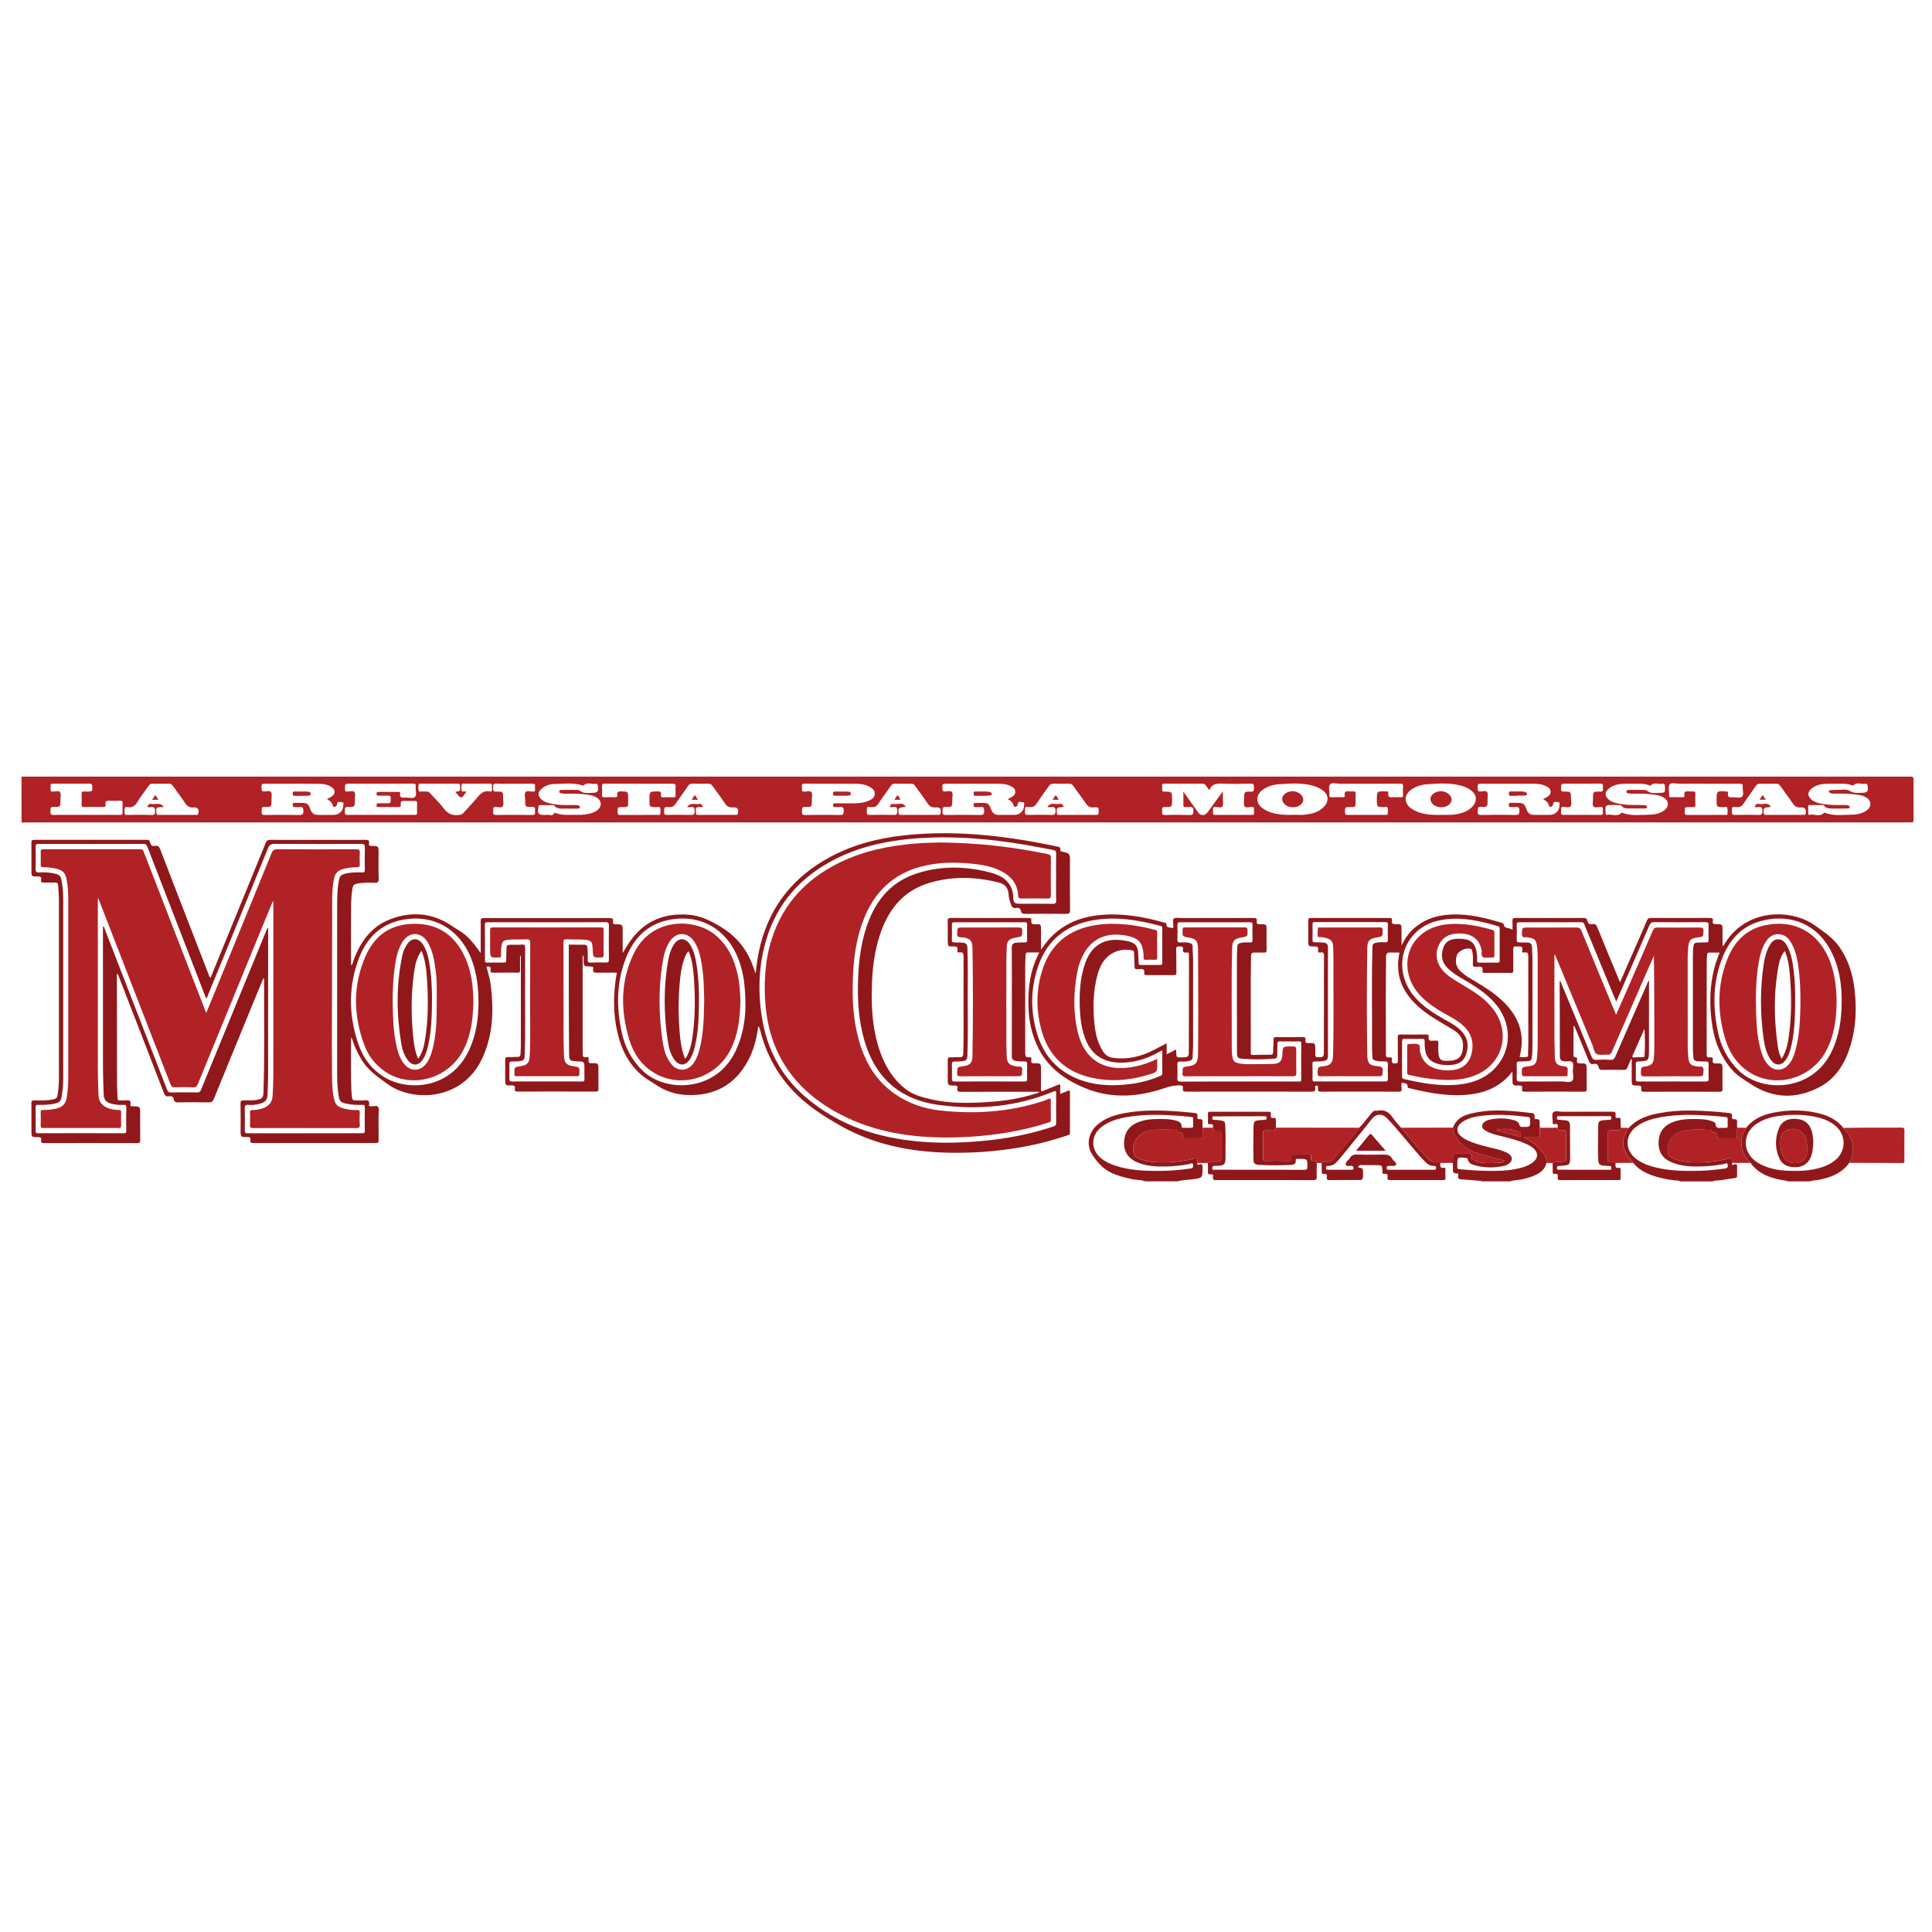 <?xml version="1.0" encoding="utf-8"?>
<!-- Generator: Adobe Illustrator 16.0.0, SVG Export Plug-In . SVG Version: 6.00 Build 0)  -->
<!DOCTYPE svg PUBLIC "-//W3C//DTD SVG 1.1//EN" "http://www.w3.org/Graphics/SVG/1.1/DTD/svg11.dtd">
<svg version="1.1" id="Layer_1" xmlns="http://www.w3.org/2000/svg" xmlns:xlink="http://www.w3.org/1999/xlink" x="0px" y="0px"
	 width="100px" height="100px" viewBox="0 0 100 100" enable-background="new 0 0 100 100" xml:space="preserve">
<g>
	<path fill="#B02226" d="M1.115,40.201c0.073-0.001,0.146-0.004,0.219-0.004c32.488,0,64.977,0,97.465,0
		c0.245,0,0.245,0,0.245,0.251c0,0.652-0.003,1.304,0.003,1.956c0.001,0.123-0.023,0.184-0.156,0.164
		c-0.055-0.008-0.109-0.001-0.166-0.001c-32.451,0-64.904,0-97.355,0c-0.084,0-0.169,0.007-0.254,0.01
		C1.115,41.785,1.115,40.993,1.115,40.201z M61.25,40.976c0.277,0.391,0.523,0.737,0.771,1.083c0.127,0.175,0.344,0.173,0.474-0.004
		c0.257-0.35,0.514-0.701,0.8-1.092c0,0.151,0.002,0.252,0,0.354c-0.003,0.145,0.04,0.322-0.027,0.425
		c-0.06,0.089-0.248,0.024-0.381,0.027c-0.078,0.002-0.109,0.027-0.104,0.106c0.005,0.067,0.005,0.134,0.001,0.201
		c-0.007,0.082,0.03,0.103,0.106,0.103c0.641-0.002,1.278-0.002,1.918,0c0.066,0,0.104-0.016,0.099-0.09
		c-0.005-0.073-0.005-0.146,0.001-0.219c0.007-0.085-0.034-0.098-0.107-0.101c-0.132-0.004-0.316,0.062-0.381-0.028
		c-0.066-0.094-0.023-0.268-0.023-0.407c-0.002-0.355,0-0.366,0.354-0.356c0.166,0.004,0.157-0.082,0.15-0.189
		c-0.008-0.103,0.052-0.232-0.152-0.227c-0.486,0.013-0.975,0.018-1.461-0.001c-0.294-0.011-0.555-0.005-0.682,0.318
		c-0.002,0.003-0.012,0.004-0.023,0.008c-0.057-0.076-0.111-0.154-0.17-0.232c-0.041-0.056-0.086-0.091-0.165-0.091
		c-0.664,0.003-1.327,0.003-1.991,0c-0.074,0-0.113,0.017-0.105,0.101c0.006,0.061,0.007,0.123,0,0.183
		c-0.016,0.109,0.037,0.127,0.135,0.128c0.378,0.004,0.378,0.007,0.378,0.39c0,0.012,0,0.024,0,0.037c0,0.365,0,0.376-0.363,0.366
		c-0.188-0.006-0.147,0.106-0.147,0.208c0.002,0.1-0.045,0.215,0.146,0.209c0.426-0.015,0.854-0.012,1.278,0
		c0.155,0.004,0.185-0.044,0.192-0.192c0.013-0.195-0.06-0.247-0.234-0.221c-0.061,0.009-0.122-0.003-0.184,0.002
		c-0.084,0.008-0.101-0.032-0.1-0.106C61.253,41.454,61.25,41.242,61.25,40.976z M16.921,41.362c0.07-0.036,0.12-0.057,0.166-0.085
		c0.108-0.067,0.223-0.127,0.226-0.283c0.003-0.165-0.112-0.233-0.229-0.299c-0.174-0.099-0.369-0.121-0.562-0.125
		c-0.456-0.009-0.913-0.005-1.369-0.006c-0.444,0-0.888,0-1.333,0c-0.301,0-0.298,0-0.277,0.295
		c0.005,0.078,0.028,0.104,0.106,0.107c0.131,0.005,0.314-0.063,0.379,0.032c0.066,0.096,0.021,0.269,0.024,0.407
		c0,0.006,0,0.012,0,0.019c0,0.342,0,0.355-0.35,0.342c-0.203-0.008-0.147,0.117-0.155,0.222c-0.009,0.119-0.008,0.199,0.163,0.196
		c0.59-0.013,1.181-0.012,1.771,0c0.173,0.003,0.225-0.036,0.222-0.216c-0.002-0.167-0.051-0.216-0.207-0.194
		c-0.071,0.01-0.146-0.003-0.219,0.003c-0.091,0.007-0.126-0.021-0.126-0.12c0-0.105,0.055-0.102,0.126-0.1
		c0.104,0.002,0.207,0,0.311,0c0.313,0,0.374,0.041,0.477,0.333c0.06,0.171,0.166,0.284,0.356,0.287
		c0.292,0.004,0.584,0.008,0.876,0c0.269-0.008,0.475-0.219,0.471-0.477c-0.001-0.064,0.057-0.182-0.078-0.18
		c-0.094,0.001-0.241-0.076-0.25,0.124c-0.003,0.061-0.061,0.109-0.123,0.121c-0.076,0.014-0.084-0.061-0.1-0.107
		C17.171,41.518,17.064,41.442,16.921,41.362z M52.159,41.36c0.067-0.033,0.108-0.047,0.146-0.07
		c0.116-0.074,0.252-0.132,0.246-0.307c-0.005-0.18-0.14-0.246-0.271-0.308c-0.225-0.106-0.469-0.111-0.713-0.111
		c-0.84-0.001-1.679,0-2.52,0c-0.285,0-0.281,0-0.267,0.288c0.004,0.088,0.033,0.113,0.118,0.114
		c0.126,0.002,0.292-0.058,0.367,0.026c0.081,0.089,0.017,0.255,0.026,0.388c0.001,0.012,0,0.024,0,0.037
		c0,0.351,0,0.364-0.342,0.349c-0.193-0.009-0.157,0.102-0.164,0.214c-0.009,0.131-0.001,0.208,0.174,0.204
		c0.59-0.013,1.181-0.012,1.771-0.001c0.166,0.003,0.213-0.041,0.209-0.208c-0.004-0.151-0.024-0.231-0.197-0.202
		c-0.077,0.013-0.158-0.003-0.236,0.003c-0.087,0.006-0.114-0.024-0.115-0.112c-0.001-0.094,0.037-0.112,0.118-0.107
		c0.091,0.005,0.183,0.001,0.273,0.001c0.372,0,0.391,0.015,0.528,0.361c0.067,0.168,0.188,0.263,0.377,0.261
		c0.273-0.003,0.547,0.003,0.821-0.001c0.289-0.005,0.503-0.214,0.497-0.489c-0.001-0.061,0.049-0.171-0.07-0.168
		c-0.092,0.003-0.244-0.092-0.256,0.115c-0.003,0.062-0.059,0.107-0.119,0.127c-0.052,0.017-0.076-0.023-0.09-0.066
		C52.427,41.541,52.316,41.441,52.159,41.36z M79.866,41.362c0.065-0.032,0.11-0.05,0.151-0.075c0.117-0.073,0.248-0.136,0.241-0.31
		c-0.008-0.171-0.136-0.238-0.26-0.297c-0.229-0.111-0.481-0.115-0.729-0.115c-0.84-0.001-1.681,0-2.521,0
		c-0.271,0-0.269,0-0.261,0.275c0.002,0.093,0.025,0.127,0.123,0.127c0.125,0,0.296-0.061,0.363,0.029
		c0.062,0.083,0.021,0.245,0.023,0.371c0.001,0.019,0,0.037,0,0.055c0,0.344,0,0.357-0.35,0.343c-0.2-0.008-0.148,0.113-0.155,0.22
		c-0.007,0.118-0.013,0.201,0.161,0.197c0.59-0.013,1.181-0.012,1.771,0c0.173,0.003,0.228-0.033,0.224-0.215
		c-0.002-0.164-0.047-0.218-0.205-0.195c-0.071,0.01-0.146-0.003-0.219,0.002c-0.09,0.007-0.129-0.017-0.127-0.118
		c0-0.104,0.051-0.104,0.125-0.101c0.104,0.003,0.207,0,0.311,0c0.314,0,0.375,0.041,0.479,0.333
		c0.059,0.171,0.164,0.285,0.354,0.288c0.292,0.004,0.584,0.007,0.876,0c0.269-0.007,0.477-0.219,0.473-0.476
		c-0.001-0.064,0.058-0.182-0.077-0.181c-0.093,0-0.24-0.078-0.251,0.122c-0.003,0.062-0.061,0.11-0.122,0.122
		c-0.076,0.015-0.086-0.06-0.101-0.106C80.118,41.52,80.014,41.442,79.866,41.362z M19.713,42.178c0.579,0,1.157-0.003,1.735,0.002
		c0.11,0.001,0.151-0.023,0.143-0.14c-0.011-0.151-0.007-0.304,0-0.456c0.004-0.096-0.032-0.13-0.125-0.128
		c-0.183,0.004-0.365,0.008-0.548-0.001c-0.13-0.006-0.2,0.03-0.174,0.172c0.022,0.124-0.035,0.151-0.15,0.148
		c-0.329-0.007-0.658-0.002-0.986-0.002c-0.062,0-0.119,0.007-0.12-0.089c0-0.093,0.04-0.111,0.121-0.109
		c0.165,0.004,0.329,0.001,0.493,0c0.181-0.001,0.106-0.141,0.117-0.229c0.01-0.084,0.02-0.173-0.12-0.165
		c-0.164,0.01-0.329,0.001-0.493,0.003c-0.065,0-0.119,0.001-0.118-0.091c0.001-0.081,0.031-0.104,0.108-0.104
		c0.341,0.003,0.682,0.001,1.022,0.001c0.053,0,0.107,0.005,0.094,0.074c-0.043,0.226,0.091,0.233,0.254,0.219
		c0.175-0.015,0.404,0.074,0.512-0.034c0.115-0.115,0.018-0.346,0.041-0.525c0.019-0.146-0.044-0.166-0.173-0.165
		c-0.749,0.006-1.498,0.003-2.246,0.003c-0.323,0-0.646,0-0.968,0c-0.284,0-0.279,0-0.279,0.275c0,0.1,0.023,0.137,0.13,0.135
		c0.125-0.002,0.295-0.062,0.363,0.029c0.062,0.083,0.019,0.245,0.021,0.372c0,0.006,0,0.012,0,0.019c0,0.371,0,0.382-0.373,0.375
		c-0.201-0.004-0.13,0.126-0.137,0.218c-0.007,0.097-0.038,0.199,0.14,0.195C18.568,42.17,19.141,42.178,19.713,42.178z
		 M43.062,40.564c-0.469,0-0.938,0.004-1.407-0.003c-0.123-0.002-0.164,0.036-0.147,0.153c0.006,0.048,0.005,0.098,0,0.146
		c-0.01,0.089,0.027,0.112,0.113,0.114c0.131,0.003,0.31-0.064,0.38,0.033c0.064,0.089,0.018,0.258,0.02,0.392
		c0,0.006,0,0.012,0,0.019c0,0.349,0,0.362-0.345,0.348c-0.195-0.008-0.16,0.106-0.164,0.218c-0.004,0.114-0.018,0.204,0.159,0.2
		c0.603-0.013,1.206-0.011,1.808-0.001c0.154,0.002,0.184-0.043,0.192-0.191c0.01-0.192-0.054-0.25-0.232-0.222
		c-0.06,0.01-0.122,0.005-0.183,0.001c-0.058-0.004-0.136,0.034-0.14-0.083c-0.004-0.114,0.058-0.11,0.137-0.11
		c0.335,0.002,0.67,0.006,1.004,0c0.262-0.005,0.521-0.038,0.76-0.158c0.133-0.067,0.249-0.15,0.26-0.322
		c0.012-0.184-0.106-0.276-0.239-0.355c-0.214-0.128-0.451-0.174-0.698-0.175C43.915,40.563,43.488,40.564,43.062,40.564z
		 M74.62,42.177c0.269-0.004,0.534,0.018,0.8-0.038c0.303-0.063,0.587-0.16,0.801-0.399c0.252-0.282,0.219-0.613-0.084-0.835
		c-0.143-0.105-0.303-0.18-0.473-0.229c-0.584-0.169-1.182-0.126-1.773-0.086c-0.305,0.021-0.6,0.105-0.854,0.288
		c-0.381,0.275-0.37,0.718,0.021,0.979c0.142,0.095,0.295,0.164,0.459,0.213C73.878,42.18,74.248,42.185,74.62,42.177z
		 M67.027,42.173c0.103,0,0.287,0.014,0.468-0.002c0.394-0.036,0.771-0.123,1.051-0.434c0.252-0.28,0.216-0.613-0.089-0.834
		c-0.143-0.104-0.303-0.178-0.475-0.227c-0.584-0.169-1.18-0.125-1.773-0.085c-0.298,0.02-0.586,0.104-0.837,0.278
		c-0.394,0.275-0.388,0.725,0.012,0.99c0.138,0.091,0.285,0.16,0.443,0.208C66.193,42.178,66.568,42.187,67.027,42.173z
		 M94.994,40.569c-0.176,0-0.354-0.009-0.529,0.002c-0.265,0.016-0.515,0.083-0.72,0.264c-0.188,0.166-0.194,0.342-0.021,0.516
		c0.139,0.139,0.315,0.2,0.502,0.239c0.396,0.083,0.797,0.081,1.198,0.076c0.062,0,0.123-0.005,0.183,0.009
		c0.054,0.014,0.139,0.021,0.134,0.098s-0.084,0.076-0.144,0.076c-0.226,0.002-0.451,0.003-0.677,0.001
		c-0.187-0.001-0.381,0.019-0.514-0.16c-0.024-0.033-0.067-0.021-0.103-0.021c-0.201-0.001-0.402-0.001-0.604,0
		c-0.039,0-0.1-0.019-0.102,0.045c-0.007,0.14-0.004,0.279-0.002,0.419c0,0.04,0.034,0.05,0.064,0.043
		c0.248-0.062,0.535,0.138,0.757-0.11c0.007-0.008,0.036,0,0.054,0.006c0.446,0.175,0.914,0.099,1.371,0.096
		c0.285-0.002,0.57-0.058,0.807-0.242c0.233-0.184,0.217-0.479-0.034-0.638c-0.114-0.072-0.24-0.115-0.372-0.139
		c-0.409-0.071-0.822-0.074-1.236-0.071c-0.084,0-0.169,0.007-0.251-0.028c-0.046-0.019-0.102-0.028-0.092-0.091
		c0.008-0.046,0.054-0.063,0.099-0.065c0.141-0.005,0.279-0.014,0.42-0.011c0.187,0.004,0.395-0.056,0.555,0.049
		c0.203,0.132,0.41,0.109,0.625,0.105c0.304-0.006,0.361-0.085,0.301-0.388c-0.014-0.058-0.039-0.097-0.096-0.083
		c-0.213,0.049-0.457-0.116-0.646,0.094c-0.008,0.008-0.043-0.007-0.064-0.016C95.578,40.54,95.285,40.566,94.994,40.569z
		 M84.497,40.569c-0.171,0-0.343-0.008-0.513,0.001c-0.282,0.017-0.551,0.087-0.762,0.295c-0.152,0.149-0.152,0.308-0.011,0.465
		c0.106,0.116,0.24,0.187,0.39,0.225c0.295,0.076,0.597,0.112,0.9,0.111c0.2,0,0.4-0.004,0.604,0.007
		c0.056,0.003,0.151,0.018,0.144,0.106c-0.008,0.073-0.089,0.07-0.147,0.07c-0.287,0-0.572-0.001-0.858-0.004
		c-0.101-0.001-0.206-0.019-0.267-0.094c-0.065-0.082-0.139-0.085-0.224-0.083c-0.092,0.002-0.183,0-0.274,0
		c-0.396,0-0.396,0-0.373,0.399c0,0.018,0,0.036,0.002,0.055c0,0.036,0.021,0.061,0.056,0.054c0.25-0.055,0.532,0.127,0.761-0.1
		c0.012-0.011,0.047-0.008,0.066,0c0.447,0.173,0.914,0.094,1.373,0.094c0.261,0,0.521-0.058,0.746-0.203
		c0.306-0.196,0.285-0.543-0.034-0.708c-0.103-0.053-0.212-0.09-0.326-0.109c-0.354-0.058-0.712-0.076-1.071-0.07
		c-0.109,0.001-0.221,0.008-0.328-0.008c-0.062-0.009-0.173-0.006-0.17-0.1c0.004-0.095,0.107-0.084,0.174-0.086
		c0.221-0.006,0.438-0.004,0.658-0.001c0.084,0.001,0.182-0.009,0.246,0.047c0.184,0.155,0.396,0.11,0.604,0.107
		c0.332-0.005,0.328-0.008,0.314-0.339c-0.004-0.104-0.041-0.155-0.141-0.132c-0.199,0.045-0.434-0.115-0.605,0.1
		c-0.005,0.005-0.033-0.01-0.051-0.017C85.093,40.54,84.794,40.564,84.497,40.569z M29.664,42.173c0.158,0,0.317,0.01,0.475-0.002
		c0.261-0.02,0.52-0.062,0.744-0.21c0.295-0.195,0.276-0.536-0.035-0.7c-0.102-0.054-0.211-0.092-0.325-0.111
		c-0.367-0.062-0.737-0.077-1.108-0.071c-0.104,0.001-0.209,0.008-0.309-0.01c-0.061-0.011-0.172-0.005-0.161-0.107
		c0.009-0.081,0.104-0.074,0.166-0.076c0.219-0.006,0.438-0.004,0.657-0.002c0.084,0.001,0.18-0.01,0.248,0.044
		c0.19,0.153,0.408,0.114,0.622,0.11c0.308-0.006,0.362-0.079,0.302-0.386c-0.011-0.057-0.037-0.098-0.094-0.085
		c-0.213,0.048-0.456-0.113-0.646,0.093c-0.008,0.008-0.042-0.007-0.063-0.013c-0.477-0.146-0.966-0.077-1.449-0.068
		c-0.256,0.004-0.5,0.094-0.692,0.282c-0.159,0.154-0.16,0.317-0.008,0.479c0.103,0.11,0.231,0.178,0.375,0.216
		c0.294,0.077,0.595,0.114,0.9,0.113c0.201,0,0.402-0.004,0.603,0.006c0.059,0.003,0.155,0.018,0.151,0.1
		c-0.003,0.084-0.094,0.078-0.158,0.078c-0.225,0.002-0.451,0.003-0.676,0c-0.181-0.001-0.369,0.014-0.496-0.159
		c-0.024-0.034-0.067-0.022-0.103-0.022c-0.201,0-0.402,0-0.603,0c-0.057,0-0.099-0.002-0.111,0.08
		c-0.056,0.39-0.025,0.43,0.362,0.43c0.012,0,0.025,0.003,0.036,0c0.141-0.046,0.333,0.109,0.431-0.11
		c0.002-0.005,0.046,0.002,0.067,0.011C29.055,42.2,29.36,42.179,29.664,42.173z M33.074,40.564c-0.59,0-1.181,0.002-1.771-0.002
		c-0.106,0-0.154,0.018-0.145,0.138c0.011,0.146,0.01,0.292,0,0.438c-0.007,0.109,0.037,0.132,0.136,0.128
		c0.176-0.007,0.353-0.005,0.529,0c0.089,0.003,0.147-0.018,0.13-0.118c-0.027-0.157,0.04-0.191,0.188-0.187
		c0.371,0.011,0.372,0.003,0.372,0.368c0,0.061,0,0.122,0,0.183c0,0.263,0,0.263-0.271,0.263c-0.287,0-0.282,0-0.277,0.283
		c0.002,0.096,0.03,0.124,0.125,0.124c0.658-0.004,1.315-0.002,1.972-0.003c0.04,0,0.105,0.017,0.111-0.033
		c0.012-0.107,0.024-0.223-0.001-0.325c-0.022-0.09-0.126-0.042-0.192-0.043c-0.365-0.005-0.365-0.003-0.365-0.372
		c0-0.446,0-0.44,0.442-0.443c0.134-0.001,0.174,0.043,0.154,0.165c-0.019,0.117,0.038,0.146,0.146,0.141
		c0.158-0.008,0.316-0.007,0.475,0c0.095,0.004,0.146-0.012,0.138-0.125c-0.01-0.139-0.012-0.281,0-0.419
		c0.011-0.131-0.035-0.161-0.161-0.16C34.231,40.568,33.652,40.564,33.074,40.564z M70.714,40.564c-0.45,0-0.899-0.003-1.351,0.001
		c-0.182,0.002-0.434-0.081-0.521,0.035c-0.092,0.121-0.027,0.36-0.031,0.548c0,0.006,0.002,0.012,0,0.018
		c-0.006,0.067,0.016,0.1,0.09,0.098c0.201-0.004,0.402-0.003,0.604,0c0.066,0.001,0.113-0.022,0.1-0.092
		c-0.045-0.215,0.084-0.222,0.237-0.209c0.066,0.006,0.134,0.006,0.2,0c0.094-0.009,0.131,0.022,0.125,0.121
		c-0.008,0.134-0.002,0.268-0.002,0.402c0,0.288,0,0.288-0.282,0.288c-0.272,0-0.267,0-0.266,0.276
		c0.001,0.107,0.036,0.131,0.137,0.13c0.651-0.004,1.304-0.002,1.954-0.003c0.04,0,0.105,0.02,0.113-0.027
		c0.016-0.107,0.025-0.221,0.005-0.325c-0.021-0.1-0.123-0.048-0.187-0.049c-0.373-0.006-0.373-0.003-0.373-0.365
		c0-0.466,0-0.466,0.471-0.447c0.014,0,0.025,0.001,0.037,0c0.06-0.004,0.1,0.018,0.086,0.082c-0.041,0.22,0.084,0.235,0.252,0.22
		c0.119-0.01,0.242-0.008,0.363,0c0.106,0.007,0.156-0.016,0.146-0.137c-0.012-0.139-0.012-0.281,0-0.419
		c0.011-0.126-0.04-0.149-0.153-0.148C71.883,40.567,71.299,40.564,70.714,40.564z M88.316,40.564c-0.457,0-0.912-0.003-1.369,0.002
		c-0.18,0.002-0.434-0.082-0.521,0.033c-0.092,0.121-0.027,0.36-0.031,0.548c0,0.012,0.002,0.024,0,0.037
		c-0.008,0.066,0.028,0.082,0.088,0.081c0.201-0.002,0.4-0.002,0.603,0c0.065,0,0.115-0.019,0.101-0.09
		c-0.045-0.232,0.102-0.222,0.254-0.211c0.062,0.004,0.123,0.005,0.184,0c0.091-0.008,0.132,0.018,0.127,0.119
		c-0.007,0.188-0.008,0.378,0.001,0.566c0.005,0.111-0.039,0.138-0.138,0.127c-0.049-0.005-0.098-0.001-0.146-0.001
		c-0.283,0-0.279,0-0.267,0.292c0.003,0.087,0.028,0.114,0.114,0.114c0.664-0.003,1.328-0.001,1.992-0.002
		c0.039,0,0.1,0.016,0.104-0.041c0.009-0.108,0.021-0.225-0.01-0.325c-0.022-0.077-0.129-0.034-0.196-0.035
		c-0.354-0.004-0.354-0.002-0.354-0.363c0-0.482-0.002-0.48,0.486-0.45c0.072,0.004,0.122,0.016,0.107,0.1
		c-0.031,0.176,0.051,0.218,0.211,0.204c0.175-0.015,0.41,0.057,0.51-0.032c0.113-0.103,0.02-0.343,0.038-0.523
		c0.013-0.123-0.034-0.151-0.151-0.149C89.475,40.567,88.896,40.564,88.316,40.564z M55.052,41.768
		c-0.372,0.032-0.368,0.032-0.353,0.308c0.005,0.081,0.029,0.104,0.107,0.103c0.65-0.002,1.303-0.002,1.952,0
		c0.078,0,0.103-0.021,0.106-0.102c0.017-0.291,0.02-0.304-0.272-0.285c-0.182,0.011-0.286-0.055-0.384-0.2
		c-0.208-0.307-0.438-0.599-0.646-0.903c-0.066-0.097-0.141-0.131-0.256-0.127c-0.256,0.008-0.512,0.008-0.767,0
		c-0.116-0.004-0.188,0.031-0.254,0.129c-0.207,0.307-0.433,0.602-0.636,0.911c-0.086,0.132-0.183,0.18-0.34,0.176
		c-0.289-0.008-0.244-0.066-0.259,0.257c-0.006,0.132,0.052,0.146,0.159,0.144c0.4-0.005,0.803-0.012,1.204,0.002
		c0.176,0.006,0.228-0.04,0.222-0.217c-0.007-0.154-0.05-0.208-0.199-0.188c-0.062,0.008-0.129,0.001-0.224,0.001
		c0.163-0.278,0.406-0.125,0.599-0.163C54.934,41.591,55.031,41.626,55.052,41.768z M35.567,41.778
		c0.162-0.266,0.41-0.125,0.617-0.164c0.114-0.021,0.164,0.051,0.195,0.168c-0.108,0-0.224-0.031-0.308,0.008
		c-0.111,0.052-0.029,0.185-0.048,0.28c-0.019,0.092,0.036,0.109,0.117,0.108c0.645-0.002,1.29-0.001,1.935-0.002
		c0.043,0,0.092,0.017,0.111-0.058c0.06-0.238-0.008-0.348-0.247-0.328c-0.203,0.018-0.319-0.058-0.427-0.223
		c-0.2-0.305-0.426-0.591-0.636-0.889c-0.058-0.083-0.119-0.121-0.224-0.118c-0.273,0.008-0.547,0.007-0.821,0
		c-0.097-0.002-0.155,0.032-0.209,0.11c-0.217,0.315-0.446,0.622-0.657,0.941c-0.084,0.127-0.176,0.172-0.327,0.165
		c-0.265-0.013-0.258-0.003-0.264,0.253c-0.003,0.122,0.036,0.152,0.153,0.15c0.414-0.007,0.828-0.01,1.241,0.001
		c0.156,0.004,0.188-0.045,0.189-0.193c0-0.161-0.033-0.242-0.209-0.212C35.689,41.786,35.627,41.778,35.567,41.778z M46.883,41.761
		c-0.389,0.047-0.384,0.047-0.373,0.31c0.004,0.094,0.042,0.108,0.121,0.108c0.645-0.002,1.29-0.001,1.935-0.002
		c0.044,0,0.092,0.016,0.11-0.059c0.059-0.24-0.007-0.348-0.248-0.327c-0.203,0.018-0.319-0.06-0.427-0.224
		c-0.2-0.304-0.426-0.591-0.636-0.889c-0.058-0.083-0.12-0.12-0.224-0.116c-0.273,0.008-0.547,0.007-0.821,0
		c-0.097-0.002-0.155,0.033-0.208,0.111c-0.217,0.315-0.447,0.621-0.657,0.94c-0.084,0.128-0.178,0.168-0.327,0.165
		c-0.296-0.006-0.249-0.063-0.263,0.253c-0.005,0.124,0.038,0.151,0.154,0.149c0.414-0.006,0.828-0.011,1.241,0.001
		c0.159,0.005,0.186-0.048,0.188-0.194c0.002-0.163-0.037-0.24-0.21-0.211c-0.059,0.009-0.121,0.001-0.186,0.001
		c0.067-0.161,0.07-0.182,0.203-0.16C46.46,41.652,46.716,41.491,46.883,41.761z M8.477,41.77c-0.061,0.004-0.085,0.007-0.109,0.008
		c-0.288,0.006-0.285,0.005-0.275,0.285c0.003,0.083,0.021,0.118,0.112,0.117c0.651-0.003,1.302-0.001,1.953-0.002
		c0.039,0,0.08,0.012,0.099-0.049c0.07-0.217-0.016-0.357-0.238-0.336C9.81,41.81,9.688,41.729,9.577,41.56
		c-0.2-0.304-0.425-0.592-0.635-0.89c-0.054-0.077-0.113-0.111-0.21-0.108c-0.273,0.007-0.547,0.007-0.821,0
		c-0.105-0.003-0.166,0.034-0.223,0.119c-0.188,0.276-0.399,0.537-0.572,0.822c-0.128,0.21-0.276,0.317-0.526,0.272
		c-0.195-0.036-0.135,0.116-0.139,0.211c-0.005,0.098-0.038,0.202,0.14,0.196c0.419-0.014,0.84-0.012,1.259,0
		c0.152,0.004,0.172-0.05,0.178-0.185c0.008-0.173-0.04-0.247-0.219-0.222c-0.056,0.008-0.119,0.019-0.175-0.016
		c0.025-0.119,0.1-0.168,0.211-0.145C8.046,41.656,8.293,41.504,8.477,41.77z M91.66,41.765c-0.389,0.039-0.385,0.039-0.369,0.309
		c0.005,0.078,0.023,0.106,0.104,0.105c0.651-0.002,1.304-0.001,1.953-0.002c0.039,0,0.082,0.017,0.105-0.042
		c0.076-0.198-0.021-0.362-0.229-0.344c-0.207,0.019-0.334-0.05-0.445-0.225c-0.197-0.306-0.426-0.591-0.635-0.89
		c-0.06-0.083-0.123-0.117-0.226-0.114c-0.269,0.007-0.536,0.008-0.804,0c-0.111-0.003-0.176,0.038-0.236,0.127
		c-0.208,0.306-0.432,0.602-0.636,0.911c-0.086,0.131-0.179,0.183-0.339,0.178c-0.293-0.009-0.246-0.064-0.26,0.255
		c-0.006,0.128,0.043,0.148,0.155,0.146c0.401-0.005,0.804-0.011,1.204,0.002c0.172,0.005,0.23-0.033,0.223-0.215
		c-0.006-0.149-0.041-0.212-0.194-0.19c-0.064,0.009-0.132,0.001-0.201,0.001c0.022-0.144,0.108-0.188,0.224-0.163
		C91.253,41.659,91.506,41.49,91.66,41.765z M4.47,42.178c0.578,0,1.157-0.003,1.735,0.002c0.112,0.001,0.15-0.029,0.143-0.143
		c-0.01-0.151-0.008-0.305-0.001-0.457c0.005-0.107-0.04-0.137-0.14-0.134c-0.188,0.005-0.378,0.011-0.566-0.001
		c-0.149-0.01-0.202,0.044-0.178,0.186c0.019,0.112-0.024,0.144-0.138,0.141c-0.329-0.008-0.658-0.005-0.986-0.001
		c-0.084,0.001-0.118-0.02-0.115-0.11c0.006-0.195,0.007-0.39,0-0.584c-0.003-0.095,0.038-0.114,0.119-0.107
		c0.054,0.005,0.109,0.001,0.165,0.001c0.28,0,0.291-0.015,0.262-0.3c-0.008-0.075-0.034-0.108-0.111-0.108
		c-0.646,0.001-1.291,0.001-1.936,0c-0.077,0-0.112,0.023-0.106,0.104c0.004,0.067,0.005,0.134,0,0.201
		c-0.006,0.08,0.027,0.103,0.105,0.105c0.131,0.003,0.316-0.062,0.381,0.028c0.067,0.093,0.025,0.268,0.026,0.406
		c0.002,0.358,0,0.37-0.354,0.357c-0.175-0.006-0.167,0.083-0.161,0.2c0.005,0.109-0.037,0.223,0.161,0.218
		C3.337,42.168,3.903,42.178,4.47,42.178z M23.564,40.983c0.263-0.028,0.259-0.028,0.253-0.294
		c-0.002-0.092-0.023-0.127-0.123-0.127c-0.64,0.004-1.279,0.002-1.919,0.002c-0.04,0-0.103-0.017-0.108,0.037
		c-0.011,0.108-0.027,0.226,0.005,0.325c0.027,0.087,0.139,0.03,0.213,0.041c0.125,0.02,0.261-0.044,0.372,0.085
		c0.227,0.262,0.492,0.494,0.694,0.773c0.215,0.296,0.471,0.406,0.822,0.356c0.084-0.012,0.147-0.032,0.204-0.095
		c0.244-0.272,0.5-0.533,0.733-0.814c0.171-0.207,0.346-0.369,0.641-0.306c0.084,0.018,0.123-0.021,0.114-0.11
		c-0.006-0.061-0.006-0.122,0-0.183c0.009-0.089-0.026-0.113-0.113-0.112c-0.451,0.003-0.901,0.001-1.352,0.002
		c-0.039,0-0.102-0.02-0.107,0.036c-0.01,0.109-0.026,0.226,0.004,0.326c0.027,0.089,0.14,0.021,0.21,0.044
		c0.009,0.003,0.017,0.013,0.025,0.019c-0.252,0.377-0.252,0.377-0.535,0.037C23.588,41.018,23.582,41.008,23.564,40.983z
		 M81.873,42.178c0.322,0,0.646-0.003,0.969,0.002c0.094,0.001,0.137-0.021,0.123-0.121c-0.007-0.054-0.006-0.11,0-0.165
		c0.01-0.091-0.016-0.13-0.117-0.127c-0.125,0.003-0.293,0.059-0.369-0.022c-0.08-0.087-0.018-0.255-0.025-0.387
		c0-0.006,0-0.012,0-0.019c0-0.363,0-0.375,0.365-0.364c0.19,0.006,0.145-0.109,0.146-0.209c0.001-0.102,0.041-0.211-0.146-0.208
		c-0.586,0.012-1.17,0.004-1.756,0.004c-0.267,0-0.258,0-0.263,0.273c-0.002,0.122,0.044,0.136,0.147,0.136
		c0.367,0,0.369,0.004,0.365,0.364c0,0.139,0.059,0.314-0.024,0.405c-0.077,0.085-0.253,0.024-0.386,0.025
		c-0.082,0-0.107,0.029-0.102,0.106c0.006,0.055,0.008,0.11,0,0.164c-0.017,0.114,0.027,0.145,0.141,0.142
		C81.251,42.172,81.562,42.178,81.873,42.178z M26.619,40.564c-0.311,0-0.622,0.013-0.932-0.005c-0.182-0.011-0.161,0.088-0.157,0.2
		c0.004,0.107-0.044,0.227,0.158,0.218c0.354-0.016,0.355-0.001,0.354,0.356c0,0.139,0.042,0.313-0.024,0.407
		c-0.065,0.09-0.25,0.028-0.381,0.028c-0.095,0-0.114,0.039-0.107,0.12c0.004,0.048,0.007,0.098,0,0.146
		c-0.02,0.126,0.04,0.147,0.153,0.147c0.621-0.005,1.243-0.01,1.864,0.002c0.191,0.004,0.145-0.109,0.146-0.209
		c0.001-0.102,0.042-0.213-0.147-0.208c-0.364,0.011-0.367-0.001-0.363-0.365c0.001-0.138-0.057-0.31,0.027-0.405
		c0.071-0.081,0.242-0.025,0.368-0.021c0.103,0.003,0.125-0.04,0.116-0.128c-0.005-0.048-0.007-0.098,0-0.146
		c0.019-0.119-0.036-0.141-0.143-0.138C27.241,40.568,26.93,40.564,26.619,40.564z"/>
	<path fill="#90181A" d="M75.205,58.368c0.215-0.581,0.734-0.702,1.25-0.798c0.846-0.157,1.693-0.084,2.542,0.009
		c0.065,0.008,0.132,0.021,0.198,0.022c0.146,0.004,0.268,0.027,0.228,0.224c-0.013,0.065,0.022,0.106,0.093,0.101
		c0.166-0.015,0.188,0.079,0.178,0.215c-0.008,0.077,0.005,0.156,0.009,0.234c-0.002,0.115-0.011,0.23-0.004,0.346
		c0.006,0.117-0.035,0.161-0.156,0.156c-0.226-0.008-0.452-0.002-0.679-0.002c0.371,0.175,0.691,0.386,0.941,0.719
		c0.143,0.188,0.262,0.359,0.238,0.602c-0.061,0.27-0.234,0.445-0.468,0.574c-0.247,0.135-0.517,0.207-0.789,0.271
		c-0.203,0.047-0.417,0.03-0.613,0.106c-0.5,0-0.999,0-1.499,0c-0.021-0.043-0.062-0.025-0.095-0.028
		c-0.32-0.027-0.64-0.06-0.96-0.076c-0.118-0.007-0.16-0.045-0.148-0.162c0.006-0.051,0.035-0.147-0.058-0.144
		c-0.255,0.014-0.207-0.159-0.208-0.31c-0.001-0.077-0.004-0.157-0.007-0.235c0.003-0.108,0.013-0.219,0.007-0.326
		c-0.005-0.105,0.021-0.154,0.141-0.15c0.229,0.01,0.461,0.008,0.691,0.001c0.102-0.003,0.145,0.029,0.138,0.134
		c-0.003,0.07-0.003,0.189,0.063,0.188c0.135-0.005,0.211,0.099,0.326,0.121c0.35,0.067,0.699,0.042,1.047,0.021
		c0.082-0.005,0.191-0.007,0.266-0.1c-0.166-0.069-0.333-0.096-0.494-0.141c-0.707-0.195-1.453-0.299-1.935-0.967
		C75.312,58.781,75.195,58.605,75.205,58.368z M77.064,60.605c0.438,0.006,0.875-0.002,1.31-0.082
		c0.349-0.064,0.692-0.144,0.979-0.369c0.271-0.213,0.271-0.502,0.01-0.723c-0.108-0.093-0.23-0.158-0.358-0.218
		c-0.366-0.167-0.754-0.269-1.144-0.368c-0.34-0.09-0.69-0.146-0.995-0.339c-0.202-0.126-0.202-0.315-0.005-0.452
		c0.054-0.037,0.115-0.068,0.18-0.086c0.434-0.107,0.868-0.111,1.299,0.006c0.131,0.034,0.266,0.1,0.301,0.24
		c0.027,0.117,0.09,0.117,0.18,0.117c0.387,0.001,0.383,0.003,0.379-0.375c-0.001-0.098-0.023-0.133-0.126-0.146
		c-0.781-0.096-1.563-0.149-2.349-0.062c-0.377,0.043-0.748,0.118-1.063,0.347c-0.3,0.215-0.302,0.516-0.015,0.741
		c0.146,0.114,0.31,0.192,0.479,0.261c0.407,0.164,0.836,0.256,1.261,0.361c0.24,0.061,0.483,0.121,0.695,0.259
		c0.227,0.146,0.225,0.378-0.001,0.528c-0.056,0.036-0.116,0.072-0.181,0.087c-0.535,0.132-1.071,0.125-1.604-0.028
		c-0.154-0.043-0.294-0.125-0.326-0.308c-0.012-0.062-0.053-0.054-0.095-0.06c-0.446-0.049-0.446-0.049-0.444,0.397
		c0,0.019,0.002,0.037,0,0.056c-0.014,0.094,0.025,0.123,0.12,0.131C76.057,60.562,76.559,60.605,77.064,60.605z M77.438,58.503
		c0.373,0.103,0.739,0.205,1.108,0.299c0.05,0.013,0.146,0.112,0.166-0.026c0.015-0.094,0.039-0.221-0.131-0.219
		c-0.035,0-0.076,0-0.104-0.018C78.25,58.416,77.693,58.393,77.438,58.503z"/>
	<path fill="#90181A" d="M84.301,58.381c0.44-0.488,1.031-0.667,1.647-0.777c0.958-0.174,1.923-0.133,2.888-0.059
		c0.212,0.018,0.423,0.043,0.635,0.061c0.113,0.011,0.204,0.031,0.176,0.181c-0.02,0.097,0.019,0.153,0.125,0.144
		c0.115-0.013,0.146,0.041,0.139,0.148c-0.008,0.097,0.002,0.193,0.004,0.291c-0.002,0.141-0.01,0.279-0.005,0.42
		c0.002,0.088-0.017,0.134-0.119,0.131c-0.261-0.006-0.522-0.004-0.785-0.001c-0.079,0.001-0.129-0.017-0.122-0.108
		c0.01-0.121-0.023-0.205-0.172-0.187c-0.021,0.003-0.062-0.004-0.066-0.017c-0.064-0.191-0.228-0.11-0.354-0.129
		c-0.246-0.033-0.491-0.021-0.738-0.004c-0.259,0.021-0.508,0.064-0.738,0.183c-0.418,0.211-0.526,0.593-0.479,0.991
		c0.014,0.102,0.043,0.219,0.172,0.276c0.303,0.136,0.625,0.208,0.948,0.228c0.681,0.041,1.356-0.014,2.019-0.186
		c0.146-0.037,0.192-0.009,0.174,0.137c-0.004,0.029,0.004,0.062,0.006,0.092c0,0.041-0.027,0.123,0.054,0.092
		c0.237-0.092,0.205,0.064,0.202,0.203c-0.003,0.115-0.004,0.23,0.001,0.346c0.003,0.083-0.013,0.129-0.111,0.141
		c-0.223,0.024-0.442,0.062-0.663,0.101c-0.169,0.03-0.345,0.002-0.507,0.071c-0.562,0-1.121,0-1.682,0
		c-0.013-0.037-0.044-0.033-0.073-0.037c-0.261-0.021-0.52-0.055-0.773-0.111c-0.595-0.133-1.162-0.318-1.572-0.809
		c-0.038-0.056-0.072-0.112-0.117-0.162C83.932,59.511,83.895,58.96,84.301,58.381z M87.576,60.605
		c0.549,0.009,1.13-0.041,1.71-0.123c0.133-0.019,0.159-0.086,0.14-0.196c-0.023-0.134-0.121-0.052-0.172-0.041
		c-0.322,0.063-0.648,0.103-0.979,0.12c-0.598,0.031-1.194,0.031-1.76-0.208c-0.449-0.19-0.681-0.531-0.668-1.028
		c0.012-0.486,0.23-0.831,0.682-1.025c0.38-0.162,0.779-0.188,1.182-0.185c0.279,0.003,0.561,0.006,0.832,0.089
		c0.105,0.033,0.248,0.071,0.254,0.182c0.014,0.221,0.146,0.192,0.284,0.188c0.079-0.002,0.157-0.003,0.237,0.001
		c0.072,0.003,0.113-0.016,0.108-0.102c-0.006-0.114-0.005-0.23,0-0.346c0.003-0.076-0.021-0.108-0.102-0.113
		c-0.171-0.012-0.339-0.039-0.509-0.051c-0.947-0.072-1.896-0.111-2.84,0.056c-0.444,0.079-0.877,0.202-1.252,0.471
		c-0.641,0.459-0.638,1.258,0,1.717c0.24,0.173,0.51,0.284,0.791,0.366C86.178,60.568,86.855,60.611,87.576,60.605z"/>
	<path fill="#90181A" d="M59.273,61.146c-0.203-0.084-0.424-0.065-0.633-0.105c-0.349-0.066-0.687-0.158-1.015-0.292
		c-0.491-0.199-0.829-0.573-1.101-1.001c-0.33-0.518-0.174-1.182,0.347-1.591c0.412-0.325,0.903-0.466,1.409-0.556
		c0.961-0.17,1.927-0.133,2.893-0.057c0.213,0.018,0.424,0.044,0.637,0.061c0.119,0.009,0.199,0.037,0.168,0.183
		c-0.021,0.103,0.028,0.149,0.129,0.142c0.121-0.014,0.142,0.051,0.136,0.152c-0.007,0.098,0.003,0.193,0.005,0.292
		c-0.003,0.14-0.012,0.278-0.007,0.419c0.003,0.096-0.029,0.128-0.125,0.126c-0.263-0.005-0.523-0.004-0.785,0
		c-0.082,0.001-0.129-0.021-0.118-0.11c0.016-0.134-0.025-0.211-0.179-0.186c-0.021,0.004-0.062-0.007-0.065-0.02
		c-0.044-0.178-0.188-0.115-0.298-0.125c-0.276-0.022-0.553-0.017-0.83-0.004c-0.625,0.024-1.012,0.28-1.171,0.811
		c-0.077,0.253,0.021,0.568,0.212,0.652c0.285,0.127,0.593,0.198,0.897,0.215c0.66,0.035,1.316-0.01,1.964-0.17
		c0.229-0.059,0.229-0.053,0.237,0.178c0,0.013,0.002,0.023,0.004,0.035c0.002,0.041-0.032,0.123,0.055,0.091
		c0.21-0.079,0.206,0.034,0.204,0.188c-0.007,0.504-0.003,0.496-0.511,0.566c-0.26,0.037-0.523,0.029-0.777,0.104
		C60.395,61.146,59.834,61.146,59.273,61.146z M59.975,60.605c0.5,0.006,1.068-0.041,1.637-0.121
		c0.129-0.019,0.16-0.078,0.145-0.192c-0.021-0.14-0.119-0.058-0.168-0.047c-0.4,0.08-0.807,0.121-1.214,0.132
		c-0.506,0.012-1.013-0.009-1.489-0.205c-0.467-0.191-0.709-0.533-0.705-1.007c0.004-0.495,0.217-0.86,0.687-1.062
		c0.366-0.156,0.754-0.186,1.144-0.186c0.291,0.001,0.586,0.003,0.868,0.09c0.115,0.035,0.233,0.074,0.272,0.215
		c0.016,0.057-0.021,0.153,0.084,0.151c0.168-0.003,0.339,0.026,0.506-0.019c0.007-0.002,0.014-0.021,0.014-0.03
		c0-0.151,0.003-0.304-0.003-0.456c-0.002-0.061-0.062-0.047-0.101-0.051c-0.164-0.02-0.326-0.039-0.489-0.053
		c-0.954-0.07-1.909-0.111-2.856,0.059c-0.481,0.087-0.949,0.221-1.336,0.544c-0.52,0.435-0.511,1.151,0.016,1.58
		c0.224,0.184,0.482,0.302,0.756,0.392C58.441,60.568,59.168,60.611,59.975,60.605z"/>
	<path fill="#90181A" d="M90.379,58.375c0.359-0.452,0.852-0.673,1.398-0.781c0.852-0.168,1.701-0.164,2.539,0.08
		c0.435,0.127,0.812,0.346,1.099,0.708c0.015,0.025,0.024,0.058,0.046,0.077c0.521,0.514,0.57,1.096,0.257,1.73
		c-0.395,0.556-0.979,0.763-1.612,0.885c-0.133,0.025-0.271,0.007-0.396,0.072c-0.4,0-0.805,0-1.206,0
		c-0.021-0.058-0.071-0.033-0.108-0.039c-0.699-0.109-1.351-0.311-1.793-0.918c-0.033-0.037-0.064-0.071-0.099-0.106
		c-0.233-0.257-0.358-0.565-0.371-0.905C90.121,58.891,90.227,58.621,90.379,58.375z M92.904,60.605
		c0.236,0.004,0.51-0.008,0.779-0.049c0.475-0.072,0.928-0.197,1.31-0.507c0.567-0.462,0.575-1.292,0.021-1.767
		c-0.244-0.21-0.531-0.342-0.839-0.424c-0.711-0.189-1.431-0.191-2.151-0.09c-0.39,0.057-0.758,0.172-1.09,0.391
		c-0.756,0.498-0.766,1.464-0.021,1.977c0.12,0.084,0.247,0.153,0.383,0.209C91.799,60.557,92.328,60.609,92.904,60.605z"/>
	<path fill="#90181A" d="M32.229,49.331c0.167-0.267,0.316-0.536,0.507-0.779c0.747-0.947,1.74-1.301,2.917-1.205
		c0.616,0.05,1.143,0.315,1.667,0.634c0.619,0.377,1.094,0.864,1.425,1.5c0.152,0.291,0.26,0.6,0.364,0.914
		c0.057-0.517,0.13-1.028,0.26-1.529c0.528-2.031,1.75-3.511,3.583-4.5c1.205-0.65,2.506-0.985,3.859-1.131
		c2.582-0.278,5.126,0.009,7.653,0.528c0.083,0.017,0.165,0.042,0.249,0.053c0.105,0.015,0.193,0.034,0.169,0.174
		c-0.013,0.078,0.052,0.078,0.106,0.091c0.393,0.095,0.393,0.097,0.393,0.503c0,0.841-0.006,1.682,0.004,2.522
		c0.002,0.168-0.048,0.198-0.203,0.196c-0.707-0.008-1.412-0.006-2.119-0.001c-0.109,0.001-0.193-0.013-0.217-0.134
		c-0.027-0.151-0.119-0.2-0.262-0.172c-0.139,0.027-0.205-0.036-0.251-0.164c-0.06-0.166-0.115-0.325-0.124-0.507
		c-0.018-0.36-0.182-0.562-0.523-0.648c-1.229-0.306-2.462-0.335-3.676,0.053c-1.191,0.381-1.934,1.24-2.369,2.385
		c-0.392,1.033-0.506,2.112-0.52,3.206c-0.013,1.07,0.076,2.129,0.441,3.146c0.271,0.754,0.679,1.415,1.32,1.909
		c0.388,0.3,0.858,0.421,1.326,0.528c0.997,0.231,2.006,0.199,3.017,0.132c0.797-0.054,1.582-0.179,2.348-0.42
		c0.072-0.022,0.152-0.032,0.234-0.105c-0.091,0-0.158,0-0.229,0c-1.273,0-2.546-0.002-3.82,0.003c-0.143,0-0.241-0.011-0.204-0.188
		c0.021-0.104-0.029-0.132-0.13-0.134c-0.369-0.004-0.369-0.008-0.369-0.387c0-0.312,0.004-0.621-0.002-0.933
		c-0.003-0.113,0.033-0.147,0.145-0.144c0.146,0.006,0.293-0.021,0.437-0.006c0.19,0.021,0.226-0.072,0.224-0.229
		c-0.002-0.158,0.013-0.316,0.013-0.475c0.001-1.48,0-2.961,0.001-4.441c0-0.163,0.016-0.326-0.235-0.277
		c-0.098,0.019-0.089-0.063-0.081-0.121c0.022-0.149-0.029-0.198-0.185-0.191c-0.316,0.012-0.316,0.003-0.316-0.31
		c0-0.335,0.003-0.67-0.002-1.005c-0.001-0.109,0.015-0.16,0.146-0.159c1.346,0.005,2.692,0.004,4.04,0.001
		c0.109,0,0.162,0.027,0.143,0.142c-0.025,0.143,0.03,0.186,0.176,0.181c0.324-0.01,0.324-0.002,0.324,0.319
		c0,0.314,0,0.629,0,0.998c0.174-0.243,0.316-0.443,0.487-0.621c0.69-0.718,1.554-1.067,2.526-1.167
		c1.151-0.119,2.269,0.078,3.369,0.389c0.043,0.012,0.111,0.004,0.107,0.074c-0.014,0.231,0.189,0.15,0.296,0.208
		c0.031,0.017,0.058-0.001,0.06-0.042c0-0.024-0.002-0.049,0-0.073c0.015-0.131-0.061-0.309,0.035-0.38
		c0.088-0.065,0.258-0.023,0.391-0.023c1.242-0.001,2.486,0.002,3.729-0.004c0.139-0.001,0.193,0.033,0.167,0.17
		c-0.026,0.142,0.05,0.154,0.165,0.152c0.342-0.004,0.342,0,0.342,0.34c0,0.329-0.007,0.658,0.002,0.987
		c0.002,0.114-0.029,0.147-0.143,0.142c-0.17-0.008-0.341,0-0.512,0c-0.098,0.001-0.147,0.03-0.15,0.148
		c-0.035,1.675-0.004,3.351-0.016,5.026c0,0.07-0.004,0.127,0.101,0.125c0.304-0.01,0.608-0.015,0.913-0.012
		c0.125,0,0.146-0.056,0.146-0.166c-0.002-0.207,0.021-0.414,0.019-0.619c-0.002-0.109,0.04-0.129,0.138-0.127
		c0.457,0.004,0.914,0.006,1.37-0.002c0.121-0.002,0.168,0.033,0.146,0.15c-0.021,0.128,0.029,0.163,0.158,0.16
		c0.349-0.008,0.349,0,0.349,0.35c0,0.055,0,0.11,0,0.165c0.001,0.228,0.001,0.214,0.235,0.218c0.174,0.004,0.211-0.067,0.211-0.224
		c-0.002-0.944,0.002-1.89,0.004-2.833c0-0.725-0.004-1.45,0.004-2.175c0.001-0.146-0.029-0.219-0.188-0.189
		c-0.115,0.022-0.137-0.044-0.121-0.136c0.027-0.152-0.046-0.18-0.182-0.177c-0.324,0.007-0.324,0.001-0.324-0.318
		c0-0.341,0.004-0.683-0.002-1.023c-0.002-0.103,0.027-0.133,0.133-0.133c1.353,0.003,2.705,0.003,4.057,0
		c0.107,0,0.164,0.022,0.146,0.14c-0.023,0.141,0.028,0.188,0.178,0.183c0.314-0.011,0.314-0.002,0.314,0.322
		c0,0.244,0,0.487,0,0.779c0.145-0.276,0.275-0.508,0.46-0.705c0.567-0.604,1.287-0.857,2.093-0.897
		c0.913-0.045,1.786,0.169,2.65,0.436c0.027,0.009,0.076,0.025,0.077,0.041c0.021,0.295,0.301,0.169,0.465,0.323
		c0-0.185,0.008-0.321-0.002-0.457c-0.011-0.125,0.026-0.166,0.157-0.166c1.171,0.005,2.341,0.005,3.511,0
		c0.116,0,0.185,0.029,0.208,0.144c0.029,0.141,0.109,0.207,0.258,0.176c0.146-0.031,0.207,0.041,0.262,0.175
		c0.361,0.896,0.733,1.785,1.104,2.677c0.018,0.045,0.04,0.088,0.068,0.152c0.293-0.667,0.576-1.315,0.859-1.963
		c0.178-0.406,0.355-0.812,0.527-1.221c0.044-0.105,0.099-0.141,0.215-0.141c1.012,0.005,2.021,0.006,3.034,0
		c0.138-0.001,0.192,0.036,0.168,0.172c-0.022,0.123,0.032,0.151,0.149,0.15c0.351-0.003,0.351,0.002,0.351,0.35
		c0,0.244,0,0.487,0.001,0.731c0,0.012,0.006,0.023,0.01,0.041c0.061-0.001,0.068-0.056,0.09-0.091
		c1.129-1.871,3.482-1.84,4.713-0.945c0.457,0.332,0.92,0.633,1.244,1.105c0.469,0.679,0.696,1.441,0.783,2.25
		c0.104,0.957,0.066,1.91-0.214,2.839c-0.281,0.927-0.763,1.729-1.652,2.179c-1.19,0.604-2.372,0.569-3.511-0.181
		c-0.325-0.214-0.665-0.405-0.932-0.698c-0.582-0.643-0.91-1.405-1.049-2.249c-0.186-1.117-0.162-2.229,0.17-3.324
		c0.053-0.173,0.125-0.34,0.196-0.534c-0.19,0-0.368,0-0.546,0c-0.068,0-0.096,0.034-0.1,0.101
		c-0.006,0.109-0.021,0.218-0.021,0.327c-0.001,1.603,0,3.205-0.003,4.807c0,0.127,0.007,0.22,0.17,0.188
		c0.12-0.021,0.173,0.033,0.147,0.151c-0.028,0.148,0.048,0.164,0.173,0.162c0.329-0.007,0.329-0.002,0.329,0.331
		c0,0.329-0.006,0.658,0.003,0.986c0.003,0.123-0.038,0.15-0.155,0.15c-1.298-0.004-2.595-0.005-3.893,0
		c-0.127,0-0.184-0.031-0.16-0.16c0.021-0.129-0.035-0.164-0.162-0.162c-0.331,0.006-0.331,0-0.331-0.327c0-0.349,0-0.694,0-1.042
		c-0.009-0.004-0.019-0.008-0.026-0.012c-0.063,0.146-0.135,0.287-0.19,0.437c-0.037,0.099-0.091,0.137-0.2,0.135
		c-0.365-0.008-0.73-0.008-1.098-0.001c-0.106,0.003-0.178-0.023-0.196-0.133c-0.026-0.15-0.117-0.202-0.261-0.174
		c-0.139,0.027-0.202-0.035-0.254-0.162c-0.226-0.562-0.461-1.123-0.692-1.684c-0.019-0.043-0.036-0.084-0.054-0.123
		c-0.049,0.014-0.041,0.043-0.041,0.062c-0.002,0.469-0.002,0.938-0.002,1.407c0,0.081-0.008,0.155,0.115,0.159
		c0.107,0.002,0.067,0.103,0.064,0.158c-0.01,0.114,0.023,0.153,0.148,0.152c0.354-0.005,0.354,0.002,0.354,0.357
		c0,0.328-0.004,0.658,0.002,0.986c0.002,0.098-0.027,0.122-0.123,0.122c-1.029-0.003-2.061-0.005-3.089,0.001
		c-0.128,0.002-0.146-0.054-0.129-0.15c0.022-0.139-0.035-0.174-0.171-0.172c-0.329,0.008-0.329,0-0.329-0.334
		c0-0.114,0-0.229,0-0.348c-0.07-0.005-0.079,0.057-0.106,0.088c-0.537,0.633-1.236,0.95-2.041,1.053
		c-1.021,0.131-2.015-0.041-3.002-0.272c-0.063-0.015-0.13-0.03-0.193-0.049c-0.033-0.009-0.088-0.005-0.086-0.052
		c0.021-0.248-0.174-0.185-0.315-0.227c0,0.116-0.008,0.221,0.003,0.322c0.012,0.113-0.029,0.143-0.143,0.141
		c-0.754-0.005-1.51-0.003-2.266-0.003c-0.578,0-1.158-0.004-1.736,0.003c-0.137,0.002-0.205-0.023-0.18-0.175
		c0.006-0.039-0.003-0.086-0.02-0.122c-0.008-0.016-0.057-0.021-0.082-0.016c-0.07,0.016-0.047,0.08-0.041,0.119
		c0.021,0.149-0.03,0.193-0.186,0.193c-2.162-0.006-4.326-0.005-6.488-0.001c-0.145,0.001-0.202-0.036-0.178-0.18
		c0.02-0.115-0.035-0.142-0.145-0.144c-0.256-0.004-0.492,0.035-0.74,0.121c-1.373,0.474-2.771,0.592-4.141,0.035
		c-1.016-0.412-1.909-1.025-2.436-2.046c-0.358-0.694-0.513-1.438-0.533-2.215c-0.026-0.962,0.097-1.893,0.563-2.775
		c-0.213,0-0.409-0.001-0.604,0c-0.072,0.001-0.104,0.04-0.105,0.117c-0.004,0.188-0.021,0.376-0.021,0.564
		c-0.002,1.451-0.002,2.9,0,4.351c0,0.055,0.002,0.109,0,0.164c-0.002,0.148,0.022,0.262,0.218,0.227
		c0.118-0.021,0.104,0.074,0.097,0.145c-0.012,0.116,0.008,0.172,0.15,0.168c0.352-0.008,0.352,0.001,0.352,0.361
		c0,0.324,0.004,0.646-0.002,0.97c-0.003,0.116,0.03,0.135,0.133,0.091c0.235-0.1,0.475-0.188,0.709-0.29
		c0.115-0.051,0.178-0.053,0.161,0.104c-0.012,0.106-0.003,0.217-0.003,0.35c0.148-0.061,0.277-0.109,0.404-0.163
		c0.066-0.026,0.098-0.021,0.098,0.062c-0.002,0.707-0.003,1.414,0,2.121c0.001,0.086-0.055,0.098-0.111,0.117
		c-0.857,0.293-1.734,0.514-2.631,0.658c-1.139,0.186-2.286,0.268-3.438,0.249c-1.997-0.028-3.918-0.394-5.678-1.387
		c-0.8-0.451-1.577-0.943-2.245-1.586c-0.969-0.933-1.6-2.056-1.928-3.354c-0.031-0.123-0.03-0.125-0.103-0.223
		c-0.079,0.621-0.227,1.223-0.524,1.775c-0.675,1.258-1.735,1.842-3.155,1.787c-0.619-0.022-1.179-0.215-1.683-0.574
		c-0.148-0.105-0.315-0.185-0.463-0.291c-0.8-0.579-1.23-1.396-1.454-2.332c-0.247-1.032-0.233-2.073-0.041-3.135
		c-0.351,0-0.696-0.007-1.042,0.003c-0.14,0.004-0.207-0.03-0.181-0.179c0.02-0.112-0.028-0.144-0.141-0.145
		c-0.357-0.001-0.357-0.006-0.357-0.374c0-0.069,0-0.138,0-0.207c-0.064,0.049-0.048,0.11-0.048,0.166
		c-0.001,1.583-0.001,3.167,0,4.751c0,0.067,0.015,0.135,0.008,0.2c-0.013,0.13,0.039,0.179,0.165,0.156
		c0.115-0.021,0.156,0.03,0.138,0.142c-0.021,0.126,0.012,0.18,0.16,0.175c0.345-0.014,0.346-0.003,0.346,0.35
		c0,0.322-0.004,0.646,0.002,0.969c0.002,0.104-0.014,0.148-0.136,0.148c-1.353-0.005-2.705-0.004-4.058-0.001
		c-0.099,0-0.153-0.022-0.134-0.13c0.025-0.15-0.033-0.197-0.188-0.191c-0.312,0.012-0.312,0.002-0.312-0.312
		c0-0.335,0.004-0.67-0.002-1.005c-0.002-0.111,0.027-0.149,0.142-0.146c0.17,0.006,0.341-0.011,0.511-0.01
		c0.102,0,0.14-0.044,0.142-0.141c0.002-0.141,0.018-0.28,0.018-0.42c0.001-1.529,0-3.06,0-4.587c0-0.035-0.006-0.07-0.042-0.105
		c0,0.254-0.005,0.507,0.002,0.761c0.003,0.105-0.031,0.135-0.134,0.133c-0.42-0.005-0.841-0.007-1.261,0.001
		c-0.119,0.002-0.154-0.039-0.136-0.146c0.028-0.164-0.05-0.203-0.209-0.161c0.089,0.322,0.187,0.646,0.226,0.979
		c0.155,1.317,0.117,2.611-0.483,3.836c-1.052,2.145-3.601,2.186-4.877,1.246c-0.479-0.354-0.964-0.674-1.291-1.186
		c-0.208-0.324-0.371-0.668-0.493-1.033c-0.019-0.054-0.039-0.106-0.076-0.209c-0.009,0.088-0.016,0.123-0.016,0.155
		c0.006,0.883-0.016,1.767,0.018,2.649c0.003,0.078,0.012,0.156,0.021,0.236c0.03,0.242,0.031,0.242,0.287,0.243
		c0.122,0,0.245,0.011,0.365-0.003c0.175-0.02,0.283,0.014,0.241,0.223c-0.016,0.08,0.037,0.084,0.099,0.086
		c0.125,0.006,0.294-0.059,0.366,0.027c0.083,0.1,0.026,0.27,0.027,0.408c0.003,0.438-0.003,0.877,0.004,1.314
		c0.002,0.121-0.034,0.152-0.154,0.151c-2.114-0.003-4.228-0.004-6.342,0.001c-0.128,0-0.161-0.045-0.142-0.154
		c0.023-0.135-0.039-0.158-0.161-0.156c-0.345,0.007-0.345,0-0.345-0.354c0-0.457,0.007-0.914-0.004-1.371
		c-0.004-0.15,0.047-0.182,0.184-0.176c0.225,0.01,0.451,0.016,0.674-0.027c0.265-0.052,0.319-0.113,0.328-0.371
		c0.067-1.918,0.024-3.836,0.035-5.756c0-0.05,0.019-0.104-0.036-0.17c-0.118,0.283-0.231,0.555-0.343,0.825
		c-0.743,1.81-1.487,3.617-2.224,5.429c-0.056,0.137-0.122,0.178-0.265,0.176c-0.53-0.01-1.06-0.01-1.59,0
		c-0.128,0.002-0.195-0.036-0.217-0.154c-0.026-0.145-0.115-0.186-0.248-0.16c-0.152,0.029-0.215-0.043-0.269-0.184
		c-0.772-2.006-1.552-4.01-2.33-6.014c-0.023-0.059-0.05-0.116-0.099-0.167c0,0.041,0,0.081,0,0.122
		c0.002,1.857,0.003,3.717,0.007,5.574c0,0.249,0.025,0.498,0.024,0.747c0,0.121,0.048,0.144,0.152,0.135
		c0.09-0.007,0.184,0.007,0.273-0.003c0.169-0.02,0.289,0.004,0.244,0.219c-0.012,0.062,0.02,0.092,0.083,0.088
		c0.018-0.002,0.037,0,0.055,0c0.367,0.011,0.367,0.011,0.367,0.388c0,0.45-0.004,0.901,0.003,1.353
		c0.002,0.119-0.017,0.166-0.154,0.165c-1.608-0.005-3.217-0.005-4.825-0.001c-0.118,0.001-0.169-0.029-0.148-0.148
		c0.023-0.131-0.034-0.162-0.16-0.161c-0.344,0.006-0.344-0.001-0.344-0.339c0-0.469,0.004-0.938-0.002-1.407
		c-0.001-0.117,0.029-0.157,0.151-0.154c0.334,0.007,0.668,0.011,1-0.057c0.129-0.026,0.184-0.089,0.203-0.214
		C3.024,56.4,3.05,56.104,3.05,55.805c0-3.089,0.001-6.177-0.001-9.266c0-0.237-0.028-0.474-0.039-0.71
		c-0.005-0.103-0.044-0.152-0.156-0.148c-0.195,0.006-0.39-0.007-0.584,0.001c-0.112,0.005-0.161-0.025-0.139-0.14
		c0.03-0.154-0.05-0.179-0.184-0.176c-0.32,0.007-0.32,0.001-0.32-0.328c0-0.475,0.003-0.951-0.002-1.426
		c0-0.102,0.026-0.142,0.142-0.142c1.944,0.003,3.887,0.003,5.831,0c0.111,0,0.155,0.047,0.174,0.139
		c0.029,0.144,0.11,0.204,0.257,0.176c0.139-0.026,0.207,0.026,0.261,0.169c0.832,2.165,1.672,4.327,2.511,6.489
		c0.021,0.055,0.027,0.12,0.094,0.173c0.204-0.497,0.404-0.986,0.605-1.477c0.752-1.837,1.506-3.674,2.254-5.513
		c0.051-0.125,0.114-0.156,0.24-0.156c1.639,0.004,3.278,0.004,4.917,0c0.144,0,0.223,0.022,0.19,0.184
		c-0.025,0.125,0.044,0.133,0.144,0.133c0.35,0,0.35,0.003,0.35,0.348c0,0.445-0.012,0.89,0.006,1.334
		c0.008,0.196-0.058,0.229-0.232,0.222c-0.31-0.013-0.62-0.013-0.927,0.057c-0.119,0.027-0.168,0.084-0.192,0.204
		c-0.067,0.337-0.074,0.678-0.077,1.018c-0.009,0.962-0.003,1.925-0.003,2.888c0,0.034,0.007,0.068,0.013,0.121
		c0.075-0.084,0.082-0.177,0.111-0.258c0.359-0.984,0.937-1.787,1.952-2.16c1.106-0.407,2.173-0.302,3.163,0.377
		c0.225,0.154,0.472,0.276,0.68,0.457c0.309,0.27,0.553,0.591,0.793,0.937c0-0.264,0-0.527,0-0.791c0-0.286,0.006-0.573-0.003-0.859
		c-0.004-0.127,0.032-0.164,0.162-0.163c0.829,0.006,1.657,0.003,2.485,0.003c1.334,0,2.668,0.002,4.003-0.003
		c0.151,0,0.234,0.022,0.203,0.194c-0.021,0.111,0.042,0.127,0.138,0.128c0.36,0.004,0.36,0.008,0.36,0.372
		C32.229,48.583,32.229,48.957,32.229,49.331z M13.843,48.029c0.012,0.002,0.023,0.005,0.035,0.007c0,0.045,0,0.09,0,0.135
		c0,2.497,0.001,4.995-0.001,7.492c0,0.329-0.015,0.657-0.03,0.985c-0.013,0.283-0.112,0.4-0.386,0.479
		c-0.207,0.059-0.42,0.075-0.633,0.061c-0.133-0.01-0.161,0.041-0.159,0.164c0.008,0.385,0.007,0.769,0,1.151
		c-0.002,0.116,0.025,0.155,0.149,0.155c1.974-0.004,3.948-0.004,5.921-0.001c0.11,0.001,0.146-0.024,0.144-0.14
		c-0.007-0.396-0.007-0.793,0-1.188c0.002-0.11-0.023-0.147-0.139-0.144c-0.274,0.012-0.547,0-0.817-0.059
		c-0.296-0.062-0.35-0.117-0.399-0.413c-0.071-0.416-0.077-0.836-0.077-1.256c-0.001-2.856-0.001-5.714,0-8.571
		c0-0.42,0.006-0.84,0.077-1.256c0.051-0.298,0.118-0.365,0.412-0.426c0.264-0.055,0.532-0.056,0.8-0.048
		c0.112,0.003,0.146-0.027,0.144-0.142c-0.007-0.377-0.01-0.755,0.001-1.133c0.005-0.155-0.027-0.204-0.195-0.203
		c-1.493,0.008-2.985,0.008-4.478,0c-0.187-0.001-0.271,0.053-0.341,0.227c-1.031,2.537-2.07,5.07-3.108,7.604
		c-0.023,0.055-0.027,0.127-0.093,0.164c-0.018-0.041-0.033-0.074-0.046-0.107c-0.998-2.575-1.996-5.15-2.992-7.728
		c-0.038-0.099-0.071-0.159-0.198-0.158c-1.815,0.005-3.63,0.004-5.446,0.001c-0.112,0-0.145,0.028-0.143,0.142
		c0.007,0.378,0.01,0.756-0.001,1.133c-0.005,0.155,0.026,0.212,0.195,0.203c0.292-0.017,0.584-0.005,0.869,0.077
		c0.148,0.043,0.235,0.125,0.268,0.284c0.069,0.336,0.095,0.675,0.096,1.016c0.003,3.088,0.002,6.176,0,9.265
		c0,0.306-0.023,0.608-0.073,0.909c-0.048,0.295-0.106,0.354-0.396,0.416c-0.276,0.059-0.555,0.066-0.835,0.059
		c-0.096-0.002-0.124,0.025-0.123,0.123c0.005,0.407,0.005,0.815,0,1.225c-0.001,0.095,0.025,0.123,0.122,0.123
		c1.48-0.004,2.96-0.004,4.441,0c0.092,0,0.129-0.021,0.127-0.12c-0.005-0.408-0.006-0.815,0.001-1.226
		c0.002-0.115-0.046-0.127-0.141-0.123c-0.219,0.008-0.438-0.002-0.65-0.064c-0.266-0.08-0.371-0.209-0.38-0.488
		c-0.016-0.474-0.035-0.947-0.036-1.423c-0.003-2.362-0.001-4.727-0.001-7.09c0-0.058,0-0.115,0-0.185
		c0.079,0.051,0.082,0.123,0.104,0.182c1.072,2.756,2.143,5.512,3.21,8.27c0.043,0.109,0.086,0.158,0.216,0.155
		c0.45-0.011,0.901-0.008,1.352-0.001c0.11,0.002,0.154-0.038,0.194-0.136c0.958-2.343,1.92-4.685,2.882-7.026
		C13.471,48.931,13.657,48.48,13.843,48.029z M60.877,54.322c0.003,0.058,0.005,0.088,0.005,0.117
		c0.005,0.302,0.005,0.302,0.298,0.291c0.346-0.014,0.353-0.013,0.354-0.385c0.005-1.484,0.006-2.972,0.008-4.458
		c0-0.158-0.009-0.317-0.004-0.475c0.003-0.089-0.028-0.125-0.115-0.111c-0.14,0.022-0.222-0.013-0.193-0.178
		c0.028-0.166-0.095-0.127-0.187-0.133c-0.099-0.006-0.167-0.005-0.163,0.137c0.012,0.408,0.002,0.816,0.008,1.224
		c0,0.096-0.027,0.123-0.123,0.122c-0.469-0.004-0.938-0.004-1.406,0c-0.088,0.001-0.148-0.02-0.135-0.114
		c0.027-0.182-0.062-0.219-0.217-0.199c-0.048,0.006-0.098-0.004-0.146,0.002c-0.1,0.011-0.137-0.021-0.137-0.128
		c-0.002-0.237-0.019-0.474-0.027-0.71c-0.002-0.063-0.002-0.112-0.086-0.131c-0.657-0.143-1.289,0.147-1.603,0.741
		c-0.075,0.146-0.14,0.297-0.185,0.455c-0.254,0.898-0.268,1.813-0.159,2.732c0.054,0.462,0.174,0.905,0.431,1.304
		c0.125,0.193,0.286,0.297,0.516,0.327c0.746,0.103,1.438-0.058,2.096-0.399c0.218-0.112,0.438-0.226,0.68-0.351
		c0,0.205,0,0.377,0,0.567C60.552,54.484,60.702,54.41,60.877,54.322z M54.663,45.405c0-0.408-0.005-0.816,0.003-1.224
		c0.002-0.122-0.034-0.166-0.156-0.187c-0.455-0.078-0.906-0.178-1.361-0.255c-2.121-0.359-4.25-0.529-6.396-0.279
		c-1.234,0.144-2.427,0.446-3.539,1.016c-1.711,0.877-2.931,2.19-3.516,4.043c-0.425,1.347-0.482,2.726-0.266,4.116
		c0.256,1.646,0.983,3.047,2.253,4.139c1.734,1.494,3.798,2.146,6.038,2.324c1.009,0.082,2.019,0.053,3.027-0.033
		c1.289-0.111,2.553-0.349,3.782-0.76c0.107-0.037,0.136-0.084,0.135-0.191c-0.005-0.5-0.005-0.999,0-1.499
		c0.001-0.128-0.01-0.175-0.154-0.113c-1.898,0.79-3.879,0.955-5.893,0.694c-1.976-0.254-3.285-1.354-3.863-3.281
		c-0.322-1.073-0.384-2.173-0.341-3.285c0.037-0.929,0.152-1.842,0.458-2.724c0.438-1.267,1.212-2.236,2.516-2.676
		c1.281-0.432,2.588-0.406,3.884-0.064c0.668,0.176,1.166,0.542,1.175,1.334c0.002,0.227,0.097,0.278,0.327,0.278
		c0.565,0,1.133-0.005,1.699,0.003c0.146,0.002,0.198-0.029,0.193-0.186C54.654,46.197,54.663,45.801,54.663,45.405z M83.656,51.841
		c-0.084-0.2-0.152-0.36-0.219-0.521c-0.471-1.14-0.938-2.279-1.41-3.418c-0.032-0.078-0.041-0.17-0.176-0.169
		c-1.078,0.006-2.156,0.004-3.233,0.002c-0.089,0-0.114,0.031-0.113,0.116c0.005,0.268,0.006,0.536,0,0.804
		c-0.003,0.098,0.032,0.126,0.126,0.124c0.133-0.004,0.268,0.01,0.398,0.005c0.186-0.006,0.265,0.083,0.269,0.26
		c0.004,0.195,0.021,0.389,0.021,0.584c0.002,1.486,0.004,2.974,0,4.459c-0.002,0.226,0,0.449-0.035,0.674
		c-0.018,0.104-0.065,0.152-0.161,0.159c-0.157,0.012-0.315,0.025-0.474,0.023c-0.108-0.002-0.148,0.027-0.146,0.144
		c0.009,0.243,0.011,0.487,0,0.729c-0.005,0.127,0.031,0.166,0.161,0.164c0.725-0.006,1.449,0,2.175-0.004
		c0.187-0.002,0.429,0.082,0.542-0.039c0.105-0.112,0.027-0.351,0.028-0.531c0-0.146,0.06-0.324-0.025-0.426
		c-0.081-0.097-0.264-0.029-0.401-0.045c-0.16-0.017-0.248-0.072-0.246-0.261c0.002-1.278-0.006-2.558-0.01-3.837
		c0-0.02-0.014-0.049,0.033-0.062c0.016,0.035,0.032,0.072,0.047,0.108c0.525,1.269,1.053,2.535,1.571,3.806
		c0.052,0.123,0.11,0.176,0.252,0.168c0.236-0.015,0.476-0.017,0.712,0c0.155,0.011,0.219-0.053,0.276-0.187
		c0.543-1.253,1.092-2.504,1.642-3.755c0.023-0.055,0.024-0.131,0.092-0.154c0,1.204,0.002,2.403-0.002,3.604
		c-0.002,0.549-0.009,0.552-0.561,0.577c-0.102,0.005-0.122,0.039-0.12,0.13c0.004,0.256,0.008,0.512-0.001,0.768
		c-0.005,0.119,0.041,0.146,0.148,0.14c0.14-0.008,0.279-0.002,0.42-0.002c1.011,0,2.021-0.004,3.033,0.002
		c0.137,0.002,0.18-0.032,0.172-0.172c-0.012-0.242-0.008-0.486-0.002-0.729c0.004-0.106-0.031-0.138-0.135-0.136
		c-0.146,0.005-0.291-0.008-0.438-0.014c-0.135-0.006-0.213-0.068-0.219-0.209c-0.006-0.158-0.023-0.316-0.023-0.475
		c-0.002-1.59-0.002-3.18,0-4.77c0-0.176,0.007-0.352,0.033-0.528c0.017-0.106,0.07-0.15,0.164-0.155
		c0.164-0.009,0.328-0.017,0.492-0.015c0.098,0.001,0.127-0.032,0.125-0.126c-0.006-0.25-0.012-0.5,0-0.749
		c0.008-0.139-0.035-0.172-0.172-0.171c-0.883,0.006-1.767,0.007-2.648,0c-0.143-0.001-0.198,0.052-0.25,0.172
		C84.811,49.203,84.242,50.499,83.656,51.841z M72.57,54.795c0,0.298,0.002,0.598,0,0.895c0,0.074-0.008,0.137,0.099,0.16
		c0.94,0.219,1.886,0.389,2.854,0.284c0.722-0.077,1.375-0.325,1.879-0.868c0.88-0.945,0.854-2.358-0.043-3.363
		c-0.457-0.512-1.023-0.873-1.61-1.211c-0.302-0.174-0.597-0.353-0.841-0.606c-0.305-0.316-0.332-0.676-0.19-1.064
		c0.128-0.349,0.435-0.426,0.755-0.433c0.555-0.012,0.898,0.143,0.967,0.767c0.014,0.115,0.019,0.231,0.015,0.347
		c-0.004,0.091,0.019,0.127,0.118,0.125c0.312-0.006,0.621-0.004,0.933-0.001c0.084,0.001,0.118-0.02,0.117-0.112
		c-0.004-0.548-0.003-1.096-0.001-1.645c0.001-0.069-0.014-0.109-0.088-0.131c-0.908-0.272-1.826-0.479-2.783-0.345
		c-0.715,0.1-1.327,0.403-1.755,1.003c-0.647,0.91-0.536,2.153,0.259,3.042c0.438,0.488,0.98,0.83,1.548,1.146
		c0.245,0.135,0.49,0.271,0.704,0.454c0.438,0.379,0.559,0.822,0.366,1.363c-0.091,0.254-0.265,0.418-0.526,0.48
		c-0.314,0.076-0.63,0.064-0.938-0.021c-0.41-0.113-0.626-0.39-0.658-0.816c-0.009-0.109-0.017-0.221-0.011-0.329
		c0.006-0.104-0.018-0.151-0.139-0.147c-0.299,0.008-0.598,0.008-0.896,0c-0.104-0.002-0.136,0.03-0.134,0.135
		C72.575,54.197,72.57,54.496,72.57,54.795z M28.318,47.736c-1.017,0-2.035,0-3.052,0c-0.095,0-0.172-0.013-0.17,0.134
		c0.009,0.609,0.005,1.218,0.002,1.827c0,0.092,0.021,0.13,0.121,0.128c0.286-0.006,0.572-0.006,0.858,0
		c0.094,0.001,0.126-0.023,0.125-0.122c-0.003-0.207,0.016-0.414,0.011-0.62c-0.003-0.15,0.072-0.186,0.201-0.184
		c0.201,0.002,0.403,0.008,0.603-0.007c0.146-0.012,0.167,0.045,0.165,0.173c-0.007,0.518,0.002,1.036-0.003,1.553
		c-0.015,1.356,0.034,2.716-0.027,4.073c-0.006,0.141-0.063,0.194-0.185,0.221c-0.157,0.033-0.315,0.031-0.473,0.031
		c-0.091,0-0.131,0.021-0.129,0.121c0.006,0.263,0.007,0.523,0,0.785c-0.003,0.112,0.044,0.129,0.14,0.129
		c1.207-0.002,2.413-0.004,3.619,0c0.109,0.002,0.132-0.037,0.128-0.137c-0.007-0.177-0.002-0.354-0.002-0.529
		c0-0.359,0-0.359-0.351-0.377c-0.421-0.019-0.44-0.029-0.444-0.449c-0.009-1.018-0.011-2.033-0.014-3.051
		c-0.002-0.799-0.001-1.597,0-2.395c0-0.064-0.035-0.152,0.093-0.148c0.237,0.008,0.475,0.006,0.712,0.008
		c0.111,0.001,0.152,0.048,0.16,0.166c0.013,0.194,0.025,0.389,0.015,0.583c-0.007,0.128,0.018,0.184,0.165,0.175
		c0.255-0.014,0.512-0.01,0.767-0.001c0.126,0.004,0.166-0.03,0.165-0.161c-0.007-0.584-0.009-1.169,0-1.754
		c0.002-0.149-0.046-0.178-0.185-0.177C30.328,47.739,29.323,47.736,28.318,47.736z M60.159,54.366
		c-0.089,0.046-0.147,0.073-0.206,0.104c-0.512,0.284-1.051,0.475-1.637,0.521c-1.135,0.092-1.894-0.336-2.23-1.481
		c-0.109-0.376-0.165-0.76-0.186-1.149c-0.045-0.85-0.018-1.692,0.268-2.505c0.389-1.111,1.249-1.378,2.277-1.121
		c0.332,0.083,0.455,0.267,0.468,0.607c0.007,0.164,0.021,0.328,0.021,0.492c0,0.088,0.029,0.115,0.116,0.114
		c0.329-0.004,0.658-0.003,0.987,0c0.078,0.001,0.123-0.011,0.123-0.107c-0.004-0.597-0.003-1.194,0-1.792
		c0-0.075-0.028-0.109-0.098-0.127c-1.138-0.3-2.287-0.496-3.465-0.293c-1.404,0.242-2.396,1.021-2.861,2.379
		c-0.407,1.184-0.409,2.396-0.026,3.588c0.376,1.172,1.168,1.961,2.341,2.346c0.766,0.252,1.555,0.267,2.348,0.181
		c0.565-0.062,1.113-0.2,1.636-0.427c0.067-0.027,0.129-0.047,0.128-0.146C60.154,55.164,60.159,54.781,60.159,54.366z
		 M64.148,55.979c1.013,0,2.022,0,3.035,0c0.073,0,0.172,0.041,0.17-0.109c-0.006-0.622-0.004-1.243,0-1.864
		c0-0.078-0.021-0.104-0.104-0.104c-0.341,0.004-0.682,0.004-1.023,0c-0.078,0-0.104,0.029-0.104,0.106
		c0,0.201-0.015,0.402-0.011,0.603c0.004,0.125-0.045,0.18-0.166,0.188c-0.51,0.035-1.021,0.048-1.531,0.011
		c-0.377-0.026-0.387-0.037-0.387-0.423c-0.006-1.62-0.006-3.239-0.004-4.861c0-0.176,0.022-0.353,0.021-0.528
		c-0.001-0.118,0.061-0.162,0.158-0.187c0.154-0.04,0.314-0.036,0.472-0.029c0.109,0.005,0.164-0.013,0.158-0.146
		c-0.013-0.255-0.008-0.512-0.001-0.767c0.003-0.104-0.027-0.133-0.132-0.132c-1.206,0.003-2.412,0.004-3.619-0.001
		c-0.122,0-0.14,0.046-0.136,0.149c0.006,0.25,0.01,0.5-0.002,0.749c-0.006,0.132,0.049,0.151,0.158,0.147
		c0.158-0.006,0.317-0.012,0.474,0.029c0.096,0.025,0.157,0.063,0.157,0.184c-0.002,0.237,0.024,0.474,0.024,0.711
		c0.003,1.449,0.003,2.898,0,4.35c0,0.225-0.024,0.449-0.026,0.674c-0.002,0.106-0.049,0.15-0.145,0.176
		c-0.167,0.048-0.338,0.043-0.507,0.043c-0.104-0.002-0.138,0.029-0.136,0.135c0.008,0.243,0.011,0.486,0,0.73
		c-0.008,0.138,0.033,0.172,0.172,0.172C62.127,55.977,63.139,55.979,64.148,55.979z M72.436,49.303
		c-0.166,0-0.316,0.006-0.469-0.001c-0.158-0.008-0.223,0.049-0.225,0.218c-0.02,1.686-0.01,3.373-0.006,5.058
		c0,0.117,0.029,0.173,0.152,0.152c0.125-0.021,0.185,0.026,0.16,0.158c-0.023,0.133,0.038,0.155,0.16,0.157
		c0.127,0.002,0.146-0.045,0.146-0.157c-0.006-0.402,0-0.804-0.006-1.205c0-0.1,0.021-0.139,0.131-0.138
		c0.449,0.006,0.9,0.004,1.352,0.001c0.084-0.001,0.134,0.021,0.117,0.111c-0.034,0.188,0.059,0.232,0.223,0.208
		c0.055-0.009,0.11,0.003,0.164-0.002c0.086-0.009,0.119,0.021,0.115,0.11c-0.008,0.151-0.008,0.305-0.001,0.457
		c0.019,0.414,0.112,0.498,0.526,0.479c0.535-0.022,0.726-0.218,0.752-0.751c0.021-0.424-0.217-0.684-0.545-0.879
		c-0.541-0.326-1.099-0.629-1.592-1.026C72.659,51.502,72.172,50.562,72.436,49.303z M79.104,52.032c0-0.03,0-0.062,0-0.091
		c0-0.806,0-1.609,0-2.414c0-0.138-0.004-0.271-0.207-0.226c-0.086,0.019-0.127-0.021-0.108-0.11
		c0.034-0.177-0.054-0.224-0.21-0.201c-0.03,0.004-0.062,0.004-0.092,0c-0.125-0.018-0.168,0.027-0.164,0.159
		c0.009,0.359,0,0.719,0.004,1.078c0.001,0.086-0.012,0.132-0.116,0.131c-0.457-0.005-0.914-0.003-1.371-0.001
		c-0.073,0-0.125-0.019-0.108-0.101c0.043-0.22-0.084-0.239-0.25-0.218c-0.035,0.004-0.073-0.004-0.108,0.001
		c-0.117,0.02-0.142-0.032-0.14-0.142c0.006-0.218,0.02-0.438-0.029-0.655c-0.012-0.046-0.01-0.097-0.064-0.121
		c-0.229-0.099-0.662,0.089-0.734,0.328c-0.094,0.307-0.062,0.588,0.188,0.822c0.124,0.117,0.257,0.221,0.403,0.31
		c0.479,0.29,0.967,0.564,1.408,0.912c1.023,0.804,1.597,1.792,1.265,3.143c-0.007,0.027-0.028,0.077,0.002,0.078
		c0.12,0.006,0.243,0.008,0.361-0.01c0.083-0.012,0.052-0.1,0.055-0.153C79.127,53.714,79.092,52.873,79.104,52.032z M52.373,51.861
		c0-0.938,0.004-1.875-0.004-2.813c-0.001-0.179,0.088-0.242,0.236-0.255c0.146-0.013,0.293-0.015,0.438-0.015
		c0.079,0,0.124-0.013,0.122-0.109c-0.005-0.274-0.005-0.548,0-0.822c0.001-0.09-0.033-0.112-0.117-0.112
		c-1.219,0.002-2.438,0.002-3.656,0c-0.099,0-0.125,0.034-0.123,0.127c0.005,0.262,0.006,0.524,0,0.786
		c-0.003,0.108,0.039,0.134,0.139,0.132c0.146-0.003,0.292,0.003,0.438,0.015c0.155,0.013,0.219,0.089,0.226,0.26
		c0.034,0.84,0.018,1.681,0.017,2.521c-0.002,1.029,0.021,2.059-0.017,3.087c-0.006,0.164-0.066,0.237-0.214,0.255
		c-0.145,0.016-0.291,0.031-0.436,0.025c-0.124-0.004-0.156,0.039-0.152,0.158c0.008,0.242,0.007,0.486,0,0.729
		c-0.002,0.106,0.022,0.149,0.14,0.149c1.206-0.004,2.412-0.004,3.618,0c0.099,0,0.142-0.021,0.139-0.131
		c-0.008-0.257-0.007-0.513-0.001-0.769c0.003-0.101-0.024-0.14-0.131-0.138c-0.157,0-0.315,0-0.472-0.031
		c-0.139-0.028-0.193-0.096-0.192-0.237C52.375,53.738,52.373,52.8,52.373,51.861z M68.732,51.861c0,0.938-0.002,1.875,0.002,2.812
		c0,0.141-0.053,0.211-0.19,0.238c-0.157,0.029-0.313,0.031-0.472,0.031c-0.098,0-0.141,0.02-0.139,0.129
		c0.008,0.262,0.008,0.523,0.002,0.785c-0.004,0.101,0.032,0.121,0.125,0.121c1.213-0.002,2.424-0.002,3.637,0
		c0.1,0,0.142-0.022,0.14-0.131c-0.007-0.257-0.007-0.513-0.001-0.769c0.003-0.103-0.029-0.138-0.134-0.138
		c-0.177,0-0.354,0.008-0.525-0.045c-0.095-0.026-0.14-0.078-0.14-0.183c0-0.157-0.021-0.315-0.02-0.473
		c0.01-1.748-0.029-3.496,0.02-5.243c0.003-0.114,0.051-0.164,0.15-0.19c0.168-0.044,0.338-0.039,0.508-0.032
		c0.098,0.003,0.145-0.02,0.142-0.13c-0.008-0.262-0.008-0.524,0-0.786c0.003-0.11-0.042-0.129-0.14-0.129
		c-1.213,0.003-2.426,0.003-3.637,0c-0.094,0-0.129,0.021-0.125,0.12c0.006,0.268,0.006,0.536,0,0.804
		c-0.004,0.1,0.035,0.122,0.127,0.121c0.15-0.002,0.305,0.002,0.455,0.017c0.145,0.014,0.221,0.085,0.219,0.252
		C68.729,49.986,68.732,50.924,68.732,51.861z M38.583,52.107c0-1.088-0.1-1.734-0.329-2.374c-0.589-1.642-2.01-2.464-3.679-2.109
		c-1.082,0.23-1.765,0.941-2.164,1.932c-0.506,1.259-0.515,2.562-0.232,3.871c0.166,0.771,0.518,1.448,1.095,2.002
		c1.174,1.125,3.735,1.096,4.761-0.947C38.45,53.657,38.576,52.775,38.583,52.107z M24.767,51.91
		c-0.001-0.785-0.084-1.495-0.332-2.178c-0.595-1.639-2.001-2.456-3.662-2.11c-1.091,0.227-1.79,0.937-2.179,1.938
		c-0.56,1.44-0.555,2.913-0.082,4.375c0.254,0.787,0.714,1.436,1.445,1.857c1.171,0.678,3.385,0.605,4.333-1.46
		C24.653,53.543,24.76,52.705,24.767,51.91z M95.325,51.841c0.004-0.729-0.08-1.444-0.339-2.131
		c-0.758-2.028-2.494-2.447-3.938-2.01c-0.955,0.29-1.548,0.983-1.903,1.882c-0.486,1.232-0.496,2.504-0.236,3.785
		c0.156,0.779,0.503,1.467,1.074,2.031c1.189,1.172,3.771,1.123,4.791-0.906C95.193,53.654,95.323,52.762,95.325,51.841z
		 M85.115,53.25c-0.203,0.459-0.405,0.918-0.608,1.377c-0.034,0.077-0.019,0.109,0.072,0.105c0.146-0.008,0.292-0.016,0.438-0.012
		c0.09,0.002,0.104-0.035,0.108-0.117C85.148,54.154,85.15,53.707,85.115,53.25z"/>
	<path fill="#90181A" d="M68.158,60.193c-0.004,0.236-0.016,0.476-0.004,0.711c0.008,0.15-0.043,0.18-0.184,0.179
		c-1.57-0.005-3.142-0.003-4.712-0.003c-0.086,0-0.171-0.006-0.256,0.002c-0.146,0.012-0.254-0.006-0.216-0.195
		c0.023-0.115-0.059-0.113-0.133-0.104c-0.104,0.014-0.137-0.026-0.131-0.131c0.006-0.15-0.002-0.303-0.004-0.455
		c0.013-0.077,0.071-0.066,0.125-0.067c0.123-0.002,0.244-0.009,0.364-0.004c0.148,0.005,0.204-0.062,0.202-0.209
		c-0.006-0.383-0.002-0.767-0.002-1.147c0-0.252,0-0.256-0.248-0.25c-0.109,0.002-0.195-0.004-0.182-0.146
		c0.029-0.129,0.011-0.216-0.154-0.186c-0.079,0.016-0.104-0.021-0.102-0.102c0.006-0.146,0.006-0.292,0-0.438
		c-0.004-0.082,0.029-0.104,0.105-0.103c1.018,0.001,2.033,0.002,3.051-0.001c0.123-0.001,0.104,0.077,0.098,0.146
		c-0.012,0.119,0.004,0.205,0.158,0.174c0.097-0.02,0.107,0.042,0.105,0.119c-0.003,0.127,0.001,0.256,0.003,0.384
		c-0.005,0.112-0.06,0.161-0.175,0.149c-0.104-0.01-0.207,0-0.311-0.008c-0.135-0.008-0.195,0.033-0.192,0.184
		c0.01,0.414,0.008,0.828,0.001,1.242c-0.002,0.121,0.033,0.157,0.154,0.154c0.371-0.007,0.742-0.009,1.113,0
		c0.157,0.004,0.236-0.043,0.206-0.206c-0.021-0.118,0.043-0.128,0.136-0.126c0.248,0.003,0.498,0.006,0.748-0.001
		c0.1-0.002,0.151,0.021,0.137,0.13c-0.021,0.143,0.022,0.227,0.187,0.201C68.135,60.073,68.154,60.125,68.158,60.193z
		 M65.186,60.548c0.772,0,1.547-0.003,2.319,0.003c0.126,0.001,0.166-0.031,0.165-0.162c-0.002-0.406,0.003-0.406-0.408-0.406
		c-0.043,0-0.086,0-0.129,0c-0.043,0.002-0.072,0.021-0.066,0.065c0.029,0.233-0.146,0.245-0.293,0.251
		c-0.522,0.02-1.047,0.027-1.569-0.003c-0.286-0.017-0.327-0.071-0.328-0.362c-0.002-0.451-0.006-0.9,0.001-1.353
		c0.01-0.617-0.033-0.576,0.562-0.618c0.064-0.005,0.117,0,0.119-0.093c0.002-0.091-0.045-0.095-0.113-0.095
		c-0.864,0.004-1.729,0.006-2.594,0.009c-0.056,0-0.106-0.011-0.106,0.077c0,0.084,0.032,0.101,0.106,0.103
		c0.125,0.004,0.252,0.015,0.375,0.036c0.102,0.02,0.178,0.052,0.188,0.193c0.038,0.541,0.01,1.082,0.017,1.623
		c0.006,0.479-0.033,0.514-0.521,0.531c-0.078,0.002-0.164-0.014-0.165,0.111c0,0.132,0.096,0.086,0.154,0.086
		C63.662,60.549,64.423,60.548,65.186,60.548z"/>
	<path fill="#B02226" d="M68.158,60.193c-0.004-0.068-0.023-0.12-0.107-0.106c-0.162,0.024-0.205-0.06-0.188-0.201
		c0.017-0.108-0.036-0.132-0.135-0.13c-0.25,0.006-0.5,0.004-0.75,0.001c-0.092-0.002-0.155,0.007-0.135,0.126
		c0.03,0.163-0.049,0.21-0.205,0.206c-0.371-0.009-0.744-0.007-1.115,0c-0.119,0.003-0.155-0.034-0.153-0.153
		c0.007-0.414,0.009-0.828-0.001-1.242c-0.003-0.15,0.059-0.191,0.191-0.185c0.104,0.007,0.209-0.002,0.312,0.009
		c0.116,0.01,0.17-0.039,0.175-0.15c1.361,0.001,2.723,0.002,4.084,0.003c0.073,0,0.146,0.003,0.219,0.005
		c-0.019,0.031-0.031,0.066-0.055,0.094c-0.416,0.504-0.831,1.008-1.248,1.51c-0.07,0.084-0.163,0.125-0.275,0.154
		c-0.121,0.032-0.256-0.016-0.364,0.064C68.323,60.195,68.24,60.195,68.158,60.193z"/>
	<path fill="#B02226" d="M62.781,58.371c-0.016,0.143,0.072,0.148,0.182,0.146c0.248-0.006,0.248-0.002,0.248,0.25
		c0,0.383-0.004,0.766,0.002,1.147c0.002,0.147-0.054,0.214-0.201,0.209c-0.121-0.005-0.242,0.002-0.365,0.004
		c-0.054,0.001-0.112-0.01-0.125,0.067c-0.179,0-0.356,0-0.535,0c-0.002-0.012-0.006-0.023-0.006-0.036
		c-0.008-0.229-0.008-0.235-0.236-0.179c-0.646,0.162-1.305,0.207-1.965,0.172c-0.305-0.018-0.611-0.09-0.896-0.215
		c-0.191-0.084-0.289-0.4-0.212-0.653c0.159-0.529,0.546-0.785,1.171-0.812c0.277-0.012,0.555-0.019,0.83,0.006
		c0.11,0.01,0.254-0.054,0.299,0.125c0.002,0.012,0.045,0.021,0.064,0.019c0.152-0.026,0.193,0.052,0.179,0.187
		c-0.011,0.09,0.036,0.11,0.118,0.109c0.262-0.004,0.523-0.005,0.785,0c0.096,0.002,0.128-0.031,0.125-0.126
		c-0.004-0.14,0.004-0.278,0.007-0.419C62.426,58.373,62.604,58.372,62.781,58.371z"/>
	<path fill="#90181A" d="M68.406,60.195c0.109-0.079,0.242-0.031,0.363-0.063c0.113-0.028,0.205-0.069,0.276-0.155
		c0.417-0.502,0.832-1.004,1.248-1.509c0.022-0.026,0.036-0.062,0.056-0.094c0.236-0.231,0.428-0.506,0.639-0.761
		c0.074-0.09,0.144-0.139,0.256-0.122c0.023,0.003,0.05,0.004,0.072-0.001c0.348-0.074,0.582,0.076,0.771,0.357
		c0.126,0.187,0.286,0.35,0.432,0.522c0.183,0.212,0.367,0.423,0.547,0.637c0.174,0.205,0.334,0.423,0.519,0.617
		c0.185,0.192,0.334,0.431,0.608,0.522c0.121,0.039,0.254-0.039,0.365,0.049c-0.014,0.141-0.045,0.291,0.188,0.25
		c0.074-0.012,0.068,0.048,0.068,0.097c0,0.146-0.004,0.293,0.002,0.438c0.004,0.084-0.031,0.101-0.106,0.1
		c-0.925-0.002-1.851-0.002-2.774,0.001c-0.104,0.001-0.129-0.039-0.117-0.129c0.015-0.12,0.007-0.222-0.162-0.19
		c-0.104,0.021-0.1-0.052-0.102-0.123c-0.01-0.332-0.011-0.332-0.343-0.332c-0.25,0-0.5,0.002-0.749-0.002
		c-0.094-0.003-0.146,0.029-0.172,0.118c0.261,0.048,0.261,0.048,0.261,0.332c0,0.324,0,0.324-0.321,0.324
		c-0.47,0-0.938-0.004-1.406,0.003c-0.121,0.002-0.168-0.033-0.149-0.152c0.019-0.113-0.006-0.193-0.147-0.166
		c-0.108,0.021-0.116-0.046-0.114-0.13C68.414,60.488,68.408,60.343,68.406,60.195z M73.039,60.548c0.385,0,0.77,0,1.152,0
		c0.066,0,0.135,0.007,0.14-0.097c0.004-0.102-0.06-0.105-0.13-0.104c-0.141,0.004-0.258-0.048-0.36-0.142
		c-0.221-0.202-0.407-0.435-0.603-0.658c-0.484-0.558-0.939-1.141-1.454-1.672c-0.252-0.261-0.582-0.226-0.796,0.062
		c-0.231,0.31-0.481,0.604-0.725,0.903c-0.314,0.39-0.625,0.783-0.947,1.165c-0.149,0.178-0.313,0.354-0.58,0.34
		c-0.086-0.004-0.1,0.038-0.103,0.11c-0.004,0.096,0.052,0.091,0.116,0.091c0.396-0.001,0.792,0,1.188,0
		c0.062,0,0.119,0.01,0.121-0.088s-0.049-0.105-0.123-0.113c-0.097-0.012-0.238,0.051-0.275-0.063
		c-0.034-0.104,0.083-0.188,0.152-0.269c0.023-0.027,0.039-0.062,0.062-0.091c0.081-0.104,0.169-0.167,0.32-0.163
		c0.455,0.014,0.912,0.012,1.369,0.002c0.209-0.004,0.386,0,0.502,0.221c0.055,0.104,0.234,0.211,0.203,0.287
		c-0.053,0.125-0.233,0.066-0.361,0.078c-0.065,0.006-0.133-0.004-0.133,0.103s0.061,0.098,0.129,0.098
		C72.284,60.547,72.662,60.548,73.039,60.548z"/>
	<path fill="#B02226" d="M90.6,60.189c-0.314,0-0.632,0.002-0.947,0.004c-0.002-0.029-0.01-0.062-0.006-0.09
		c0.02-0.146-0.028-0.174-0.174-0.138c-0.662,0.171-1.339,0.226-2.019,0.187c-0.323-0.021-0.646-0.092-0.948-0.229
		c-0.129-0.059-0.158-0.176-0.172-0.277c-0.049-0.397,0.061-0.779,0.479-0.99c0.23-0.117,0.479-0.161,0.737-0.182
		c0.248-0.02,0.493-0.029,0.739,0.004c0.127,0.018,0.289-0.063,0.354,0.129c0.004,0.012,0.045,0.019,0.066,0.016
		c0.146-0.02,0.182,0.064,0.172,0.186c-0.007,0.094,0.043,0.11,0.122,0.109c0.263-0.003,0.524-0.005,0.785,0.001
		c0.104,0.003,0.121-0.043,0.119-0.131c-0.005-0.14,0.003-0.279,0.005-0.42c0.154,0.003,0.311,0.005,0.466,0.007
		c-0.151,0.246-0.258,0.516-0.248,0.803c0.013,0.34,0.138,0.648,0.371,0.905C90.535,60.118,90.566,60.152,90.6,60.189z"/>
	<path fill="#90181A" d="M83.625,60.195c-0.014,0.143-0.044,0.291,0.188,0.252c0.074-0.014,0.068,0.048,0.069,0.097
		c0,0.146-0.005,0.293,0.001,0.438c0.004,0.084-0.033,0.099-0.107,0.099c-1.012-0.002-2.022-0.003-3.033,0.002
		c-0.129,0-0.121-0.071-0.112-0.151c0.011-0.113-0.006-0.195-0.149-0.168c-0.107,0.021-0.117-0.043-0.114-0.129
		c0.003-0.146-0.003-0.292-0.005-0.438c0.16-0.081,0.339-0.033,0.508-0.064c0.15-0.027,0.191-0.084,0.189-0.221
		c-0.004-0.381,0-0.764-0.002-1.145c0-0.302,0.028-0.265-0.259-0.264c-0.097,0-0.188,0.006-0.177-0.133
		c0.029-0.128,0.012-0.217-0.153-0.186c-0.079,0.015-0.112-0.021-0.102-0.101c0.001-0.006,0-0.013,0-0.019
		c0.009-0.168-0.068-0.385,0.03-0.492c0.093-0.1,0.312-0.028,0.474-0.028c0.856-0.003,1.714,0.001,2.569-0.004
		c0.137-0.001,0.209,0.022,0.182,0.175c-0.018,0.098,0.002,0.17,0.129,0.146c0.123-0.024,0.139,0.045,0.134,0.146
		c-0.005,0.121,0.003,0.243,0.007,0.364c0,0.1-0.045,0.135-0.146,0.131c-0.133-0.006-0.268,0.008-0.4,0.007
		c-0.093-0.001-0.131,0.038-0.13,0.132c0.002,0.467,0.002,0.936-0.001,1.403c-0.001,0.088,0.034,0.111,0.118,0.115
		C83.428,60.168,83.534,60.122,83.625,60.195z M82.004,60.547c0.42,0,0.84,0.001,1.26,0c0.062-0.001,0.137,0.027,0.139-0.087
		c0.004-0.114-0.067-0.108-0.141-0.112c-0.099-0.005-0.195-0.007-0.291-0.017c-0.15-0.017-0.234-0.078-0.244-0.253
		c-0.025-0.505-0.017-1.01-0.01-1.514c0.01-0.594-0.041-0.56,0.562-0.604c0.006,0,0.013-0.001,0.019,0
		c0.078,0.012,0.104-0.021,0.104-0.102c0-0.082-0.041-0.086-0.103-0.086c-0.116,0.002-0.231,0-0.348,0c-0.742,0-1.484,0-2.228,0.002
		c-0.062,0-0.137-0.024-0.138,0.089c-0.001,0.106,0.063,0.094,0.132,0.098c0.104,0.007,0.205,0.022,0.309,0.028
		c0.162,0.009,0.234,0.087,0.234,0.255c-0.003,0.511,0.008,1.022,0.01,1.532c0.002,0.537,0,0.537-0.535,0.57
		c-0.068,0.004-0.149-0.014-0.147,0.104c0.002,0.126,0.091,0.092,0.155,0.092C81.164,60.549,81.584,60.547,82.004,60.547z"/>
	<path fill="#B02226" d="M95.718,60.189c0.313-0.637,0.265-1.219-0.257-1.73c-0.021-0.021-0.031-0.052-0.046-0.077
		c0.327-0.005,0.655-0.012,0.983-0.013c0.67-0.002,1.34,0.004,2.009-0.004c0.142-0.002,0.17,0.037,0.167,0.172
		c-0.008,0.505-0.004,1.01-0.002,1.516c0,0.082,0.011,0.147-0.115,0.146C97.544,60.191,96.631,60.191,95.718,60.189z"/>
	<path fill="#B02226" d="M74.561,60.195c-0.112-0.086-0.246-0.008-0.367-0.049c-0.273-0.092-0.424-0.328-0.607-0.521
		c-0.186-0.193-0.345-0.412-0.518-0.617c-0.182-0.214-0.365-0.425-0.547-0.637c0.895-0.001,1.789-0.002,2.685-0.003
		c-0.011,0.237,0.106,0.413,0.243,0.604c0.48,0.668,1.228,0.771,1.935,0.967c0.161,0.045,0.328,0.069,0.494,0.14
		c-0.073,0.093-0.185,0.095-0.265,0.101c-0.348,0.021-0.698,0.047-1.047-0.021c-0.116-0.022-0.192-0.126-0.328-0.121
		c-0.065,0.002-0.065-0.117-0.062-0.188c0.006-0.104-0.035-0.138-0.138-0.135c-0.229,0.006-0.462,0.008-0.692-0.001
		c-0.117-0.004-0.145,0.045-0.14,0.15c0.006,0.108-0.004,0.218-0.007,0.327C74.984,60.193,74.771,60.195,74.561,60.195z"/>
	<path fill="#B02226" d="M80.62,58.371c-0.011,0.139,0.08,0.133,0.177,0.133c0.287-0.001,0.258-0.038,0.26,0.264
		c0,0.381-0.004,0.764,0,1.145c0.002,0.137-0.037,0.193-0.188,0.221c-0.169,0.031-0.349-0.017-0.509,0.064
		c-0.104,0-0.211-0.002-0.315-0.002c0.022-0.241-0.097-0.412-0.237-0.602c-0.25-0.333-0.57-0.544-0.943-0.719
		c0.228,0,0.453-0.006,0.68,0.002c0.121,0.005,0.162-0.039,0.156-0.156c-0.008-0.115,0.002-0.229,0.004-0.346
		C80.008,58.374,80.314,58.373,80.62,58.371z"/>
	<path fill="#B02226" d="M83.625,60.195c-0.091-0.073-0.197-0.027-0.296-0.033c-0.084-0.004-0.119-0.027-0.118-0.115
		c0.003-0.469,0.003-0.938,0.001-1.404c-0.001-0.093,0.037-0.132,0.13-0.131c0.133,0.002,0.268-0.013,0.4-0.007
		c0.102,0.004,0.146-0.032,0.146-0.131c0.137,0.002,0.273,0.004,0.411,0.007c-0.405,0.579-0.37,1.13,0.107,1.646
		c0.045,0.05,0.079,0.106,0.116,0.162C84.227,60.191,83.926,60.193,83.625,60.195z"/>
	<path fill="#B02226" d="M77.438,58.503c0.256-0.11,0.812-0.087,1.039,0.036c0.028,0.018,0.069,0.018,0.104,0.018
		c0.17-0.002,0.146,0.125,0.131,0.219c-0.021,0.14-0.116,0.039-0.166,0.026C78.177,58.708,77.811,58.605,77.438,58.503z"/>
	<path fill="#B02226" d="M15.576,41.193c-0.097,0-0.195-0.003-0.292,0.001c-0.083,0.003-0.134-0.005-0.134-0.113
		c0-0.107,0.048-0.116,0.132-0.114c0.201,0.004,0.401-0.002,0.602,0.005c0.082,0.003,0.201,0.02,0.202,0.112
		c0.001,0.1-0.116,0.104-0.201,0.106c-0.103,0.004-0.207,0.001-0.31,0.001C15.576,41.192,15.576,41.192,15.576,41.193z"/>
	<path fill="#B02226" d="M50.809,41.193c-0.099,0-0.195-0.005-0.293,0.001c-0.093,0.006-0.125-0.023-0.125-0.121
		c0-0.097,0.042-0.108,0.123-0.106c0.193,0.004,0.389-0.001,0.582,0.003c0.053,0.001,0.105,0.021,0.157,0.037
		c0.042,0.012,0.088,0.034,0.081,0.083c-0.008,0.053-0.062,0.082-0.107,0.086c-0.139,0.013-0.277,0.015-0.418,0.021
		C50.809,41.197,50.809,41.195,50.809,41.193z"/>
	<path fill="#B02226" d="M78.516,41.193c-0.098,0-0.195-0.006-0.291,0.001c-0.097,0.007-0.125-0.026-0.125-0.123
		c0-0.098,0.045-0.106,0.121-0.105c0.188,0.003,0.377,0.003,0.565,0c0.063,0,0.118,0.016,0.176,0.04
		c0.04,0.017,0.087,0.036,0.079,0.085c-0.009,0.052-0.062,0.083-0.107,0.086c-0.14,0.007-0.279,0.002-0.418,0.002
		C78.516,41.185,78.516,41.188,78.516,41.193z"/>
	<path fill="#B02226" d="M43.531,41.186c-0.097,0-0.193-0.002-0.29,0c-0.072,0.002-0.125,0.004-0.125-0.099
		c0-0.102,0.039-0.119,0.127-0.117c0.206,0.005,0.412-0.002,0.617,0.003c0.076,0.002,0.18,0.01,0.179,0.109
		c-0.001,0.101-0.107,0.097-0.181,0.102C43.749,41.19,43.64,41.185,43.531,41.186z"/>
	<path fill="#B02226" d="M74.596,41.786c-0.306-0.001-0.556-0.198-0.554-0.436c0.002-0.227,0.276-0.413,0.581-0.395
		c0.27,0.016,0.511,0.218,0.512,0.429C75.137,41.604,74.891,41.788,74.596,41.786z"/>
	<path fill="#B02226" d="M66.917,41.786c-0.304-0.001-0.554-0.199-0.552-0.437c0.003-0.221,0.266-0.406,0.564-0.394
		c0.278,0.011,0.527,0.212,0.528,0.43C67.46,41.605,67.214,41.788,66.917,41.786z"/>
	<path fill="#B02226" d="M54.479,41.395c0.061-0.087,0.11-0.161,0.164-0.24c0.062,0.075,0.115,0.144,0.15,0.24
		C54.693,41.395,54.602,41.395,54.479,41.395z"/>
	<path fill="#B02226" d="M35.798,41.396c0.062-0.09,0.113-0.164,0.171-0.248c0.053,0.083,0.101,0.158,0.158,0.248
		C36.014,41.396,35.92,41.396,35.798,41.396z"/>
	<path fill="#B02226" d="M46.458,41.153c0.054,0.08,0.117,0.145,0.146,0.243c-0.1,0-0.195,0-0.299,0
		C46.332,41.301,46.406,41.237,46.458,41.153z"/>
	<path fill="#B02226" d="M7.873,41.394c0.058-0.085,0.108-0.158,0.167-0.245c0.053,0.082,0.101,0.155,0.159,0.245
		C8.084,41.394,7.988,41.394,7.873,41.394z"/>
	<path fill="#B02226" d="M91.238,41.147c0.058,0.088,0.103,0.159,0.158,0.246c-0.113,0-0.209,0-0.324,0
		C91.129,41.309,91.18,41.236,91.238,41.147z"/>
	<path fill="#90181A" d="M93.859,59.104c-0.019,0.314-0.037,0.58-0.152,0.83c-0.157,0.338-0.439,0.479-0.793,0.479
		c-0.354,0.001-0.67-0.113-0.821-0.464c-0.226-0.521-0.225-1.056-0.006-1.574c0.157-0.372,0.519-0.519,0.997-0.451
		c0.393,0.056,0.648,0.322,0.729,0.774C93.84,58.848,93.848,58.998,93.859,59.104z M93.531,59.455
		c0.007-0.186-0.008-0.365-0.065-0.541c-0.146-0.447-0.728-0.63-1.104-0.346c-0.084,0.063-0.156,0.146-0.176,0.248
		c-0.066,0.353-0.051,0.703,0.104,1.029c0.205,0.432,0.887,0.477,1.163,0.086C93.557,59.784,93.521,59.616,93.531,59.455z"/>
	<path fill="#B02226" d="M14.118,46.653c-0.251,0.611-0.503,1.223-0.754,1.834c-1.04,2.535-2.081,5.07-3.117,7.606
		c-0.055,0.136-0.117,0.197-0.273,0.189C9.67,56.266,9.365,56.27,9.06,56.279c-0.13,0.006-0.189-0.037-0.237-0.159
		C7.914,53.77,7,51.42,6.087,49.07c-0.332-0.855-0.663-1.71-1.011-2.607c-0.006,0.087-0.013,0.136-0.013,0.184
		c0,2.924-0.002,5.848,0.001,8.772c0,0.427,0.02,0.853,0.036,1.276c0.012,0.311,0.168,0.527,0.456,0.646
		c0.188,0.077,0.386,0.111,0.588,0.111c0.089,0,0.131,0.014,0.127,0.116c-0.008,0.231-0.007,0.464,0,0.695
		c0.002,0.096-0.03,0.121-0.124,0.121c-1.304-0.003-2.607-0.002-3.911,0c-0.091,0-0.132-0.021-0.129-0.123
		c0.006-0.23,0.007-0.463,0-0.693c-0.003-0.106,0.045-0.118,0.131-0.116c0.22,0.006,0.436-0.025,0.652-0.067
		c0.325-0.062,0.514-0.244,0.565-0.578c0.051-0.332,0.079-0.666,0.079-1c0-3.09,0-6.178,0-9.267c0-0.329-0.02-0.657-0.079-0.981
		c-0.071-0.391-0.203-0.525-0.598-0.608c-0.203-0.042-0.409-0.067-0.616-0.063c-0.103,0.001-0.138-0.029-0.134-0.134
		c0.007-0.219,0.006-0.438,0-0.658c-0.002-0.099,0.021-0.139,0.13-0.138c1.681,0.003,3.363,0.003,5.044-0.001
		c0.119,0,0.135,0.071,0.166,0.15c0.826,2.136,1.654,4.271,2.481,6.407c0.244,0.629,0.488,1.258,0.746,1.92
		c0.137-0.334,0.262-0.64,0.387-0.943c1-2.446,2.002-4.891,2.999-7.339c0.059-0.144,0.125-0.196,0.288-0.195
		c1.365,0.008,2.729,0.007,4.094,0.001c0.145,0,0.189,0.038,0.18,0.182c-0.013,0.194-0.01,0.39,0,0.584
		c0.006,0.125-0.026,0.167-0.159,0.167c-0.243-0.002-0.485,0.027-0.721,0.094c-0.245,0.07-0.396,0.218-0.449,0.473
		c-0.07,0.336-0.098,0.674-0.099,1.016c-0.005,2.114-0.01,4.228-0.014,6.341c-0.001,0.847-0.008,1.693,0.003,2.541
		c0.007,0.479-0.005,0.961,0.088,1.438c0.076,0.387,0.194,0.509,0.586,0.598c0.203,0.045,0.409,0.073,0.616,0.062
		c0.126-0.008,0.153,0.041,0.148,0.154c-0.008,0.201-0.013,0.403,0.001,0.604c0.011,0.154-0.051,0.18-0.187,0.178
		c-1.298-0.004-2.595-0.003-3.893-0.003c-0.476,0-0.951-0.004-1.426,0.003c-0.13,0.002-0.186-0.022-0.177-0.168
		c0.013-0.205,0.008-0.414,0.001-0.621c-0.004-0.105,0.019-0.149,0.138-0.146c0.189,0.004,0.375-0.032,0.554-0.1
		c0.291-0.109,0.461-0.314,0.479-0.627c0.021-0.357,0.037-0.717,0.037-1.076c0.002-2.996,0.001-5.992,0.001-8.988
		C14.139,46.658,14.128,46.656,14.118,46.653z"/>
	<path fill="#B02226" d="M48.676,43.607c1.979,0.017,3.768,0.237,5.543,0.598c0.135,0.027,0.178,0.073,0.176,0.211
		c-0.008,0.639-0.008,1.279,0,1.918c0.002,0.135-0.033,0.176-0.172,0.174c-0.451-0.009-0.902-0.007-1.353-0.001
		c-0.124,0.001-0.169-0.032-0.175-0.163c-0.022-0.556-0.314-0.944-0.787-1.209c-0.46-0.258-0.967-0.363-1.482-0.418
		c-0.931-0.1-1.86-0.103-2.773,0.144c-1.472,0.396-2.424,1.356-2.962,2.755c-0.376,0.977-0.512,1.999-0.547,3.038
		c-0.038,1.093,0.02,2.178,0.324,3.236c0.322,1.119,0.889,2.075,1.87,2.746c0.697,0.479,1.479,0.749,2.309,0.842
		c1.784,0.197,3.546,0.088,5.268-0.463c0.122-0.039,0.241-0.086,0.358-0.133c0.068-0.025,0.119-0.035,0.117,0.064
		c0,0.348-0.002,0.693,0.002,1.042c0,0.097-0.074,0.101-0.135,0.118c-0.701,0.228-1.417,0.396-2.145,0.517
		c-1.203,0.198-2.417,0.28-3.636,0.246c-2.001-0.06-3.907-0.478-5.626-1.56c-2.061-1.297-3.123-3.176-3.251-5.597
		c-0.064-1.21,0.051-2.396,0.496-3.531c0.658-1.681,1.871-2.832,3.48-3.59c1.164-0.548,2.404-0.806,3.678-0.92
		C47.782,43.627,48.311,43.611,48.676,43.607z"/>
	<path fill="#B02226" d="M80.455,49.425c0,0.058,0,0.115,0,0.172c0,1.334-0.001,2.668,0.001,4.002
		c0.001,0.357,0.015,0.717,0.021,1.076c0.004,0.346,0.11,0.488,0.451,0.512c0.19,0.014,0.237,0.086,0.213,0.254
		c-0.008,0.054-0.006,0.109,0,0.164c0.008,0.084-0.031,0.102-0.106,0.102c-0.714-0.002-1.425-0.002-2.138,0
		c-0.082,0-0.115-0.018-0.121-0.109c-0.021-0.363-0.023-0.363,0.336-0.406c0.314-0.037,0.414-0.131,0.445-0.447
		c0.021-0.229,0.034-0.461,0.034-0.692c0.003-1.462,0.003-2.924,0-4.385c0-0.261-0.002-0.524-0.051-0.782
		c-0.045-0.236-0.12-0.306-0.356-0.348c-0.078-0.014-0.16-0.038-0.236-0.028c-0.157,0.021-0.174-0.058-0.172-0.188
		c0.007-0.313,0.002-0.313,0.32-0.313c0.829,0,1.657,0.004,2.485-0.003c0.149-0.001,0.224,0.042,0.28,0.183
		c0.568,1.395,1.146,2.787,1.721,4.179c0.018,0.043,0.036,0.086,0.064,0.156c0.166-0.373,0.319-0.722,0.473-1.07
		c0.479-1.096,0.96-2.192,1.432-3.291c0.053-0.124,0.118-0.156,0.244-0.155c0.73,0.005,1.461,0.006,2.191,0
		c0.141-0.001,0.19,0.03,0.186,0.179c-0.01,0.292-0.001,0.293-0.291,0.333c-0.396,0.055-0.463,0.131-0.502,0.534
		c-0.033,0.328-0.025,0.657-0.025,0.985c0,1.389-0.002,2.778,0.002,4.167c0,0.193,0.015,0.391,0.037,0.582
		c0.035,0.277,0.133,0.365,0.409,0.402c0.054,0.008,0.11,0.023,0.163,0.017c0.17-0.022,0.215,0.049,0.207,0.214
		c-0.013,0.287-0.003,0.288-0.288,0.288c-0.913,0-1.827-0.007-2.741,0.005c-0.184,0.002-0.222-0.052-0.211-0.222
		c0.016-0.259,0.004-0.259,0.258-0.298c0.283-0.045,0.394-0.156,0.414-0.438c0.016-0.188,0.022-0.377,0.022-0.565
		c0.002-1.57,0.001-3.143-0.021-4.723c-0.127,0.287-0.254,0.574-0.379,0.862c-0.6,1.369-1.199,2.737-1.795,4.108
		c-0.047,0.107-0.103,0.162-0.229,0.15c-0.188-0.016-0.41,0.049-0.555-0.033c-0.146-0.084-0.164-0.324-0.236-0.498
		c-0.624-1.504-1.246-3.008-1.869-4.512c-0.018-0.042-0.04-0.083-0.061-0.124C80.473,49.421,80.464,49.423,80.455,49.425z"/>
	<path fill="#B02226" d="M72.836,54.831c0-0.22,0.004-0.438-0.002-0.657c-0.003-0.098,0.018-0.145,0.128-0.137
		c0.151,0.01,0.328-0.043,0.45,0.02c0.127,0.063,0.059,0.262,0.093,0.398c0.106,0.434,0.361,0.723,0.79,0.852
		c0.346,0.104,0.695,0.127,1.047,0.055c0.49-0.103,0.783-0.463,0.858-0.985c0.088-0.61-0.152-1.063-0.622-1.424
		c-0.297-0.228-0.633-0.39-0.951-0.576c-0.484-0.286-0.939-0.608-1.292-1.058c-0.653-0.833-0.655-1.997-0.001-2.723
		c0.468-0.521,1.075-0.732,1.756-0.769c0.738-0.04,1.451,0.104,2.156,0.304c0.083,0.023,0.104,0.066,0.104,0.143
		c-0.002,0.39-0.002,0.78,0,1.169c0,0.081-0.016,0.131-0.108,0.117c-0.013-0.001-0.024,0-0.036,0
		c-0.146-0.001-0.314,0.043-0.434-0.015c-0.138-0.067-0.058-0.261-0.088-0.397c-0.113-0.488-0.427-0.769-0.963-0.824
		c-0.201-0.021-0.402-0.008-0.599,0.041c-0.618,0.154-0.946,0.918-0.66,1.534c0.151,0.326,0.413,0.557,0.706,0.747
		c0.361,0.235,0.739,0.445,1.102,0.681c0.381,0.245,0.726,0.534,1.006,0.894c0.957,1.221,0.509,2.873-0.935,3.444
		c-0.604,0.239-1.233,0.256-1.868,0.215c-0.511-0.034-1.014-0.123-1.513-0.235c-0.094-0.021-0.131-0.054-0.127-0.152
		C72.841,55.27,72.836,55.051,72.836,54.831z"/>
	<path fill="#B02226" d="M29.169,51.919c0.011,0.808-0.02,1.774,0.024,2.742c0.016,0.344,0.128,0.475,0.474,0.526
		c0.342,0.052,0.338,0.052,0.321,0.404c-0.004,0.088-0.03,0.114-0.116,0.114c-1.047-0.002-2.095-0.002-3.143,0
		c-0.083,0.001-0.11-0.03-0.1-0.106c0-0.006,0-0.012,0-0.019c-0.012-0.345-0.012-0.345,0.323-0.396
		c0.329-0.047,0.448-0.174,0.465-0.496c0.047-0.931,0.017-1.862,0.022-2.793c0.005-1.029-0.002-2.06,0.005-3.088
		c0.001-0.155-0.044-0.195-0.194-0.188c-0.316,0.016-0.633-0.01-0.949,0.023c-0.249,0.026-0.301,0.076-0.343,0.316
		c-0.028,0.158-0.026,0.316-0.022,0.474c0.003,0.09-0.017,0.124-0.118,0.127c-0.449,0.013-0.449,0.017-0.449-0.437
		c0-0.323,0.003-0.646-0.001-0.968c-0.001-0.101,0.014-0.152,0.136-0.152c1.87,0.004,3.74,0.003,5.609,0
		c0.109,0,0.13,0.04,0.129,0.137c-0.004,0.433-0.005,0.865,0,1.297c0.001,0.098-0.031,0.12-0.125,0.122
		c-0.42,0.01-0.42,0.013-0.437-0.396c-0.02-0.454-0.056-0.5-0.506-0.527c-0.285-0.018-0.572-0.002-0.858-0.017
		c-0.145-0.007-0.151,0.063-0.151,0.175C29.17,49.784,29.169,50.771,29.169,51.919z"/>
	<path fill="#B02226" d="M59.896,54.805c0,0.117,0,0.202,0,0.287c0,0.387,0.002,0.393-0.361,0.508
		c-1.049,0.334-2.114,0.416-3.184,0.145c-1.285-0.326-2.101-1.163-2.447-2.432c-0.289-1.057-0.28-2.125,0.068-3.167
		c0.441-1.322,1.395-2.059,2.758-2.266c1.033-0.157,2.049-0.008,3.053,0.246c0.091,0.023,0.115,0.06,0.113,0.147
		c-0.002,0.426-0.004,0.853,0.002,1.279c0,0.094-0.021,0.13-0.121,0.125c-0.151-0.008-0.305-0.006-0.457,0
		c-0.092,0.004-0.141-0.018-0.125-0.119c0.003-0.012,0-0.024,0-0.037c-0.02-0.726-0.246-0.987-0.965-1.107
		c-1.035-0.173-1.808,0.219-2.229,1.137c-0.12,0.261-0.202,0.535-0.252,0.817c-0.184,1.042-0.21,2.083,0.053,3.116
		c0.34,1.334,1.297,1.955,2.666,1.765C58.96,55.18,59.426,55.039,59.896,54.805z"/>
	<path fill="#B02226" d="M64.139,55.706c-0.921,0-1.84-0.003-2.76,0.003c-0.133,0.001-0.195-0.027-0.168-0.168
		c0.001-0.006,0-0.012,0-0.018c-0.001-0.295-0.001-0.295,0.291-0.332c0.382-0.049,0.501-0.182,0.507-0.594
		c0.009-0.742,0.013-1.484,0.013-2.228c0-1.084-0.004-2.168-0.013-3.251c-0.003-0.417-0.1-0.526-0.483-0.592
		c-0.332-0.057-0.33-0.056-0.315-0.407c0.003-0.084,0.022-0.116,0.112-0.115c1.041,0.002,2.082,0.002,3.123,0
		c0.097,0,0.121,0.034,0.125,0.127c0.012,0.339,0.015,0.339-0.312,0.393c-0.376,0.062-0.475,0.172-0.484,0.553
		c-0.047,1.704-0.012,3.408-0.02,5.113c-0.001,0.199,0.004,0.4,0.053,0.599c0.028,0.119,0.092,0.188,0.211,0.224
		c0.231,0.067,0.469,0.068,0.707,0.069c0.377,0.002,0.754-0.004,1.131-0.013c0.379-0.008,0.5-0.127,0.52-0.496
		c0.02-0.41,0.02-0.41,0.428-0.41c0.289,0,0.289,0,0.289,0.284c0,0.358-0.007,0.718,0.004,1.077c0.004,0.141-0.031,0.185-0.18,0.183
		C65.988,55.702,65.062,55.706,64.139,55.706z"/>
	<path fill="#B02226" d="M52.086,51.883c0.018,0.918-0.02,1.855,0.021,2.792c0.014,0.314,0.107,0.438,0.412,0.505
		c0.071,0.016,0.146,0.032,0.217,0.025c0.14-0.014,0.177,0.04,0.174,0.176c-0.008,0.325-0.001,0.325-0.325,0.325
		c-0.95,0-1.899-0.003-2.85,0.003c-0.143,0.001-0.203-0.021-0.195-0.184c0.015-0.297,0.003-0.297,0.295-0.334
		c0.372-0.047,0.495-0.17,0.501-0.539c0.03-1.861,0.03-3.725,0-5.586c-0.006-0.392-0.149-0.529-0.605-0.552
		c-0.171-0.008-0.195-0.064-0.19-0.211c0.01-0.294,0.003-0.295,0.299-0.295c0.962,0,1.924,0.003,2.887-0.003
		c0.143-0.001,0.188,0.035,0.184,0.181c-0.012,0.29-0.002,0.289-0.276,0.333c-0.077,0.013-0.155,0.027-0.229,0.053
		c-0.213,0.072-0.286,0.184-0.295,0.407C52.068,49.94,52.1,50.9,52.086,51.883z"/>
	<path fill="#B02226" d="M69.891,55.706c-0.5,0-1-0.006-1.498,0.003c-0.146,0.003-0.203-0.023-0.195-0.186
		c0.013-0.295,0.003-0.295,0.299-0.332c0.376-0.047,0.492-0.178,0.502-0.556c0.045-1.716,0.01-3.433,0.02-5.149
		c0.002-0.176-0.017-0.353-0.019-0.529c-0.002-0.197-0.101-0.322-0.28-0.382c-0.097-0.033-0.201-0.042-0.301-0.069
		c-0.07-0.02-0.189,0.047-0.208-0.052c-0.024-0.134-0.008-0.278,0.006-0.416c0.005-0.047,0.072-0.031,0.113-0.031
		c1.034-0.001,2.069,0,3.104-0.003c0.105,0,0.129,0.037,0.131,0.136c0.004,0.331,0.009,0.331-0.317,0.387
		c-0.375,0.065-0.47,0.165-0.478,0.558c-0.029,1.844-0.029,3.689,0,5.534c0.008,0.424,0.119,0.54,0.56,0.571
		c0.19,0.016,0.256,0.066,0.239,0.266c-0.022,0.248-0.006,0.25-0.254,0.25C70.84,55.706,70.363,55.706,69.891,55.706z"/>
	<path fill="#B02226" d="M38.323,51.827c-0.019,0.897-0.118,1.763-0.541,2.562c-0.765,1.441-2.583,1.967-3.947,1.129
		c-0.635-0.391-1.039-0.978-1.253-1.675c-0.465-1.515-0.483-3.028,0.218-4.48c0.917-1.899,3.138-1.834,4.178-1.006
		c0.675,0.538,1.021,1.268,1.204,2.091C38.283,50.906,38.312,51.374,38.323,51.827z M36.449,51.828
		c-0.01-0.65-0.022-1.301-0.132-1.945c-0.067-0.397-0.153-0.79-0.375-1.134c-0.351-0.544-0.959-0.536-1.299,0.015
		c-0.152,0.246-0.247,0.516-0.3,0.798c-0.272,1.442-0.26,2.89-0.046,4.336c0.06,0.41,0.166,0.812,0.426,1.149
		c0.34,0.442,0.874,0.425,1.19-0.038c0.146-0.213,0.232-0.453,0.296-0.701C36.418,53.494,36.431,52.661,36.449,51.828z"/>
	<path fill="#B02226" d="M24.503,51.827c-0.017,0.889-0.115,1.729-0.512,2.509c-0.771,1.516-2.702,2.05-4.063,1.125
		c-0.504-0.343-0.864-0.812-1.073-1.376c-0.569-1.539-0.597-3.095,0.071-4.604c0.557-1.258,1.514-1.674,2.578-1.665
		c1.277,0.012,2.114,0.685,2.608,1.828C24.417,50.351,24.489,51.1,24.503,51.827z M22.604,51.844c0-0.341,0.009-0.681-0.003-1.021
		c-0.008-0.236-0.035-0.473-0.068-0.708c-0.063-0.458-0.144-0.915-0.383-1.322c-0.348-0.593-0.981-0.597-1.337-0.011
		c-0.212,0.35-0.298,0.742-0.36,1.14c-0.133,0.863-0.144,1.73-0.113,2.602c0.02,0.555,0.064,1.104,0.191,1.646
		c0.075,0.32,0.173,0.635,0.385,0.896c0.337,0.414,0.841,0.4,1.157-0.028c0.135-0.185,0.218-0.394,0.282-0.608
		C22.6,53.583,22.607,52.713,22.604,51.844z"/>
	<path fill="#B02226" d="M95.062,51.895c-0.013,0.845-0.117,1.722-0.556,2.524c-0.782,1.438-2.635,1.938-3.975,1.069
		c-0.647-0.42-1.039-1.04-1.25-1.766c-0.396-1.363-0.401-2.73,0.12-4.063c0.359-0.922,0.998-1.585,2.013-1.78
		c1.562-0.3,2.815,0.458,3.353,2.004C94.986,50.52,95.059,51.175,95.062,51.895z M93.191,51.971
		c0.002-0.652-0.018-1.164-0.074-1.671c-0.059-0.514-0.135-1.027-0.396-1.487c-0.15-0.267-0.357-0.462-0.689-0.459
		c-0.336,0.002-0.533,0.207-0.684,0.472c-0.166,0.294-0.248,0.619-0.309,0.948c-0.162,0.897-0.167,1.803-0.141,2.708
		c0.019,0.64,0.067,1.275,0.248,1.895c0.084,0.287,0.19,0.564,0.412,0.78c0.301,0.288,0.7,0.28,0.988-0.021
		c0.213-0.223,0.312-0.504,0.393-0.793C93.161,53.52,93.173,52.674,93.191,51.971z"/>
	<path fill="#90181A" d="M70.188,59.562c0.232-0.279,0.453-0.539,0.664-0.806c0.069-0.088,0.107-0.075,0.174,0.002
		c0.223,0.265,0.451,0.523,0.695,0.804C71.205,59.562,70.71,59.562,70.188,59.562z"/>
	<path fill="#B02226" d="M93.531,59.455c-0.01,0.161,0.025,0.329-0.079,0.477c-0.276,0.392-0.958,0.348-1.163-0.086
		c-0.154-0.326-0.171-0.677-0.104-1.027c0.019-0.104,0.09-0.186,0.176-0.25c0.377-0.283,0.957-0.102,1.104,0.347
		C93.523,59.09,93.538,59.271,93.531,59.455z"/>
	<path fill="#90181A" d="M36.177,51.818c-0.004,0.811-0.027,1.617-0.224,2.408c-0.055,0.219-0.127,0.433-0.255,0.621
		c-0.225,0.33-0.552,0.336-0.787,0.008c-0.196-0.272-0.287-0.592-0.337-0.914c-0.226-1.435-0.237-2.869,0.025-4.3
		c0.049-0.27,0.135-0.53,0.288-0.762c0.233-0.354,0.589-0.354,0.821,0.002c0.218,0.333,0.294,0.716,0.354,1.102
		C36.157,50.592,36.183,51.205,36.177,51.818z M35.458,54.798c0.083-0.088,0.125-0.181,0.166-0.274
		c0.114-0.265,0.176-0.543,0.216-0.826c0.152-1.065,0.151-2.135,0.066-3.205c-0.034-0.426-0.092-0.852-0.263-1.261
		c-0.11,0.097-0.155,0.217-0.202,0.334c-0.121,0.301-0.18,0.618-0.219,0.938c-0.122,1.013-0.121,2.026-0.032,3.041
		C35.228,53.965,35.287,54.385,35.458,54.798z"/>
	<path fill="#90181A" d="M22.359,51.82c-0.007,0.804-0.028,1.604-0.222,2.392c-0.054,0.22-0.125,0.433-0.248,0.622
		c-0.224,0.348-0.559,0.357-0.798,0.021c-0.184-0.258-0.274-0.557-0.325-0.862c-0.247-1.507-0.262-3.013,0.052-4.513
		c0.045-0.214,0.125-0.418,0.25-0.603c0.238-0.352,0.589-0.352,0.822,0.005c0.217,0.334,0.292,0.717,0.353,1.102
		C22.339,50.593,22.363,51.206,22.359,51.82z M21.819,49.211c-0.241,0.333-0.323,0.688-0.377,1.047
		c-0.181,1.205-0.171,2.413-0.031,3.62c0.036,0.308,0.093,0.615,0.235,0.925c0.203-0.285,0.284-0.591,0.338-0.9
		c0.199-1.141,0.19-2.289,0.101-3.438C22.053,50.048,21.989,49.632,21.819,49.211z"/>
	<path fill="#90181A" d="M92.919,51.826c-0.008,0.82-0.024,1.641-0.233,2.441c-0.055,0.207-0.127,0.406-0.248,0.584
		c-0.223,0.323-0.549,0.332-0.775,0.014c-0.254-0.357-0.338-0.779-0.393-1.2c-0.166-1.272-0.17-2.546,0.028-3.816
		c0.05-0.312,0.13-0.618,0.287-0.897c0.099-0.176,0.222-0.329,0.442-0.333c0.231-0.004,0.365,0.149,0.467,0.33
		c0.208,0.373,0.279,0.787,0.336,1.203C92.904,50.707,92.922,51.266,92.919,51.826z M92.382,49.219
		c-0.187,0.234-0.269,0.482-0.317,0.738c-0.266,1.381-0.248,2.768-0.053,4.154c0.033,0.229,0.08,0.457,0.2,0.689
		c0.226-0.339,0.308-0.697,0.362-1.062c0.167-1.112,0.162-2.229,0.064-3.346C92.605,50,92.544,49.609,92.382,49.219z"/>
</g>
</svg>
